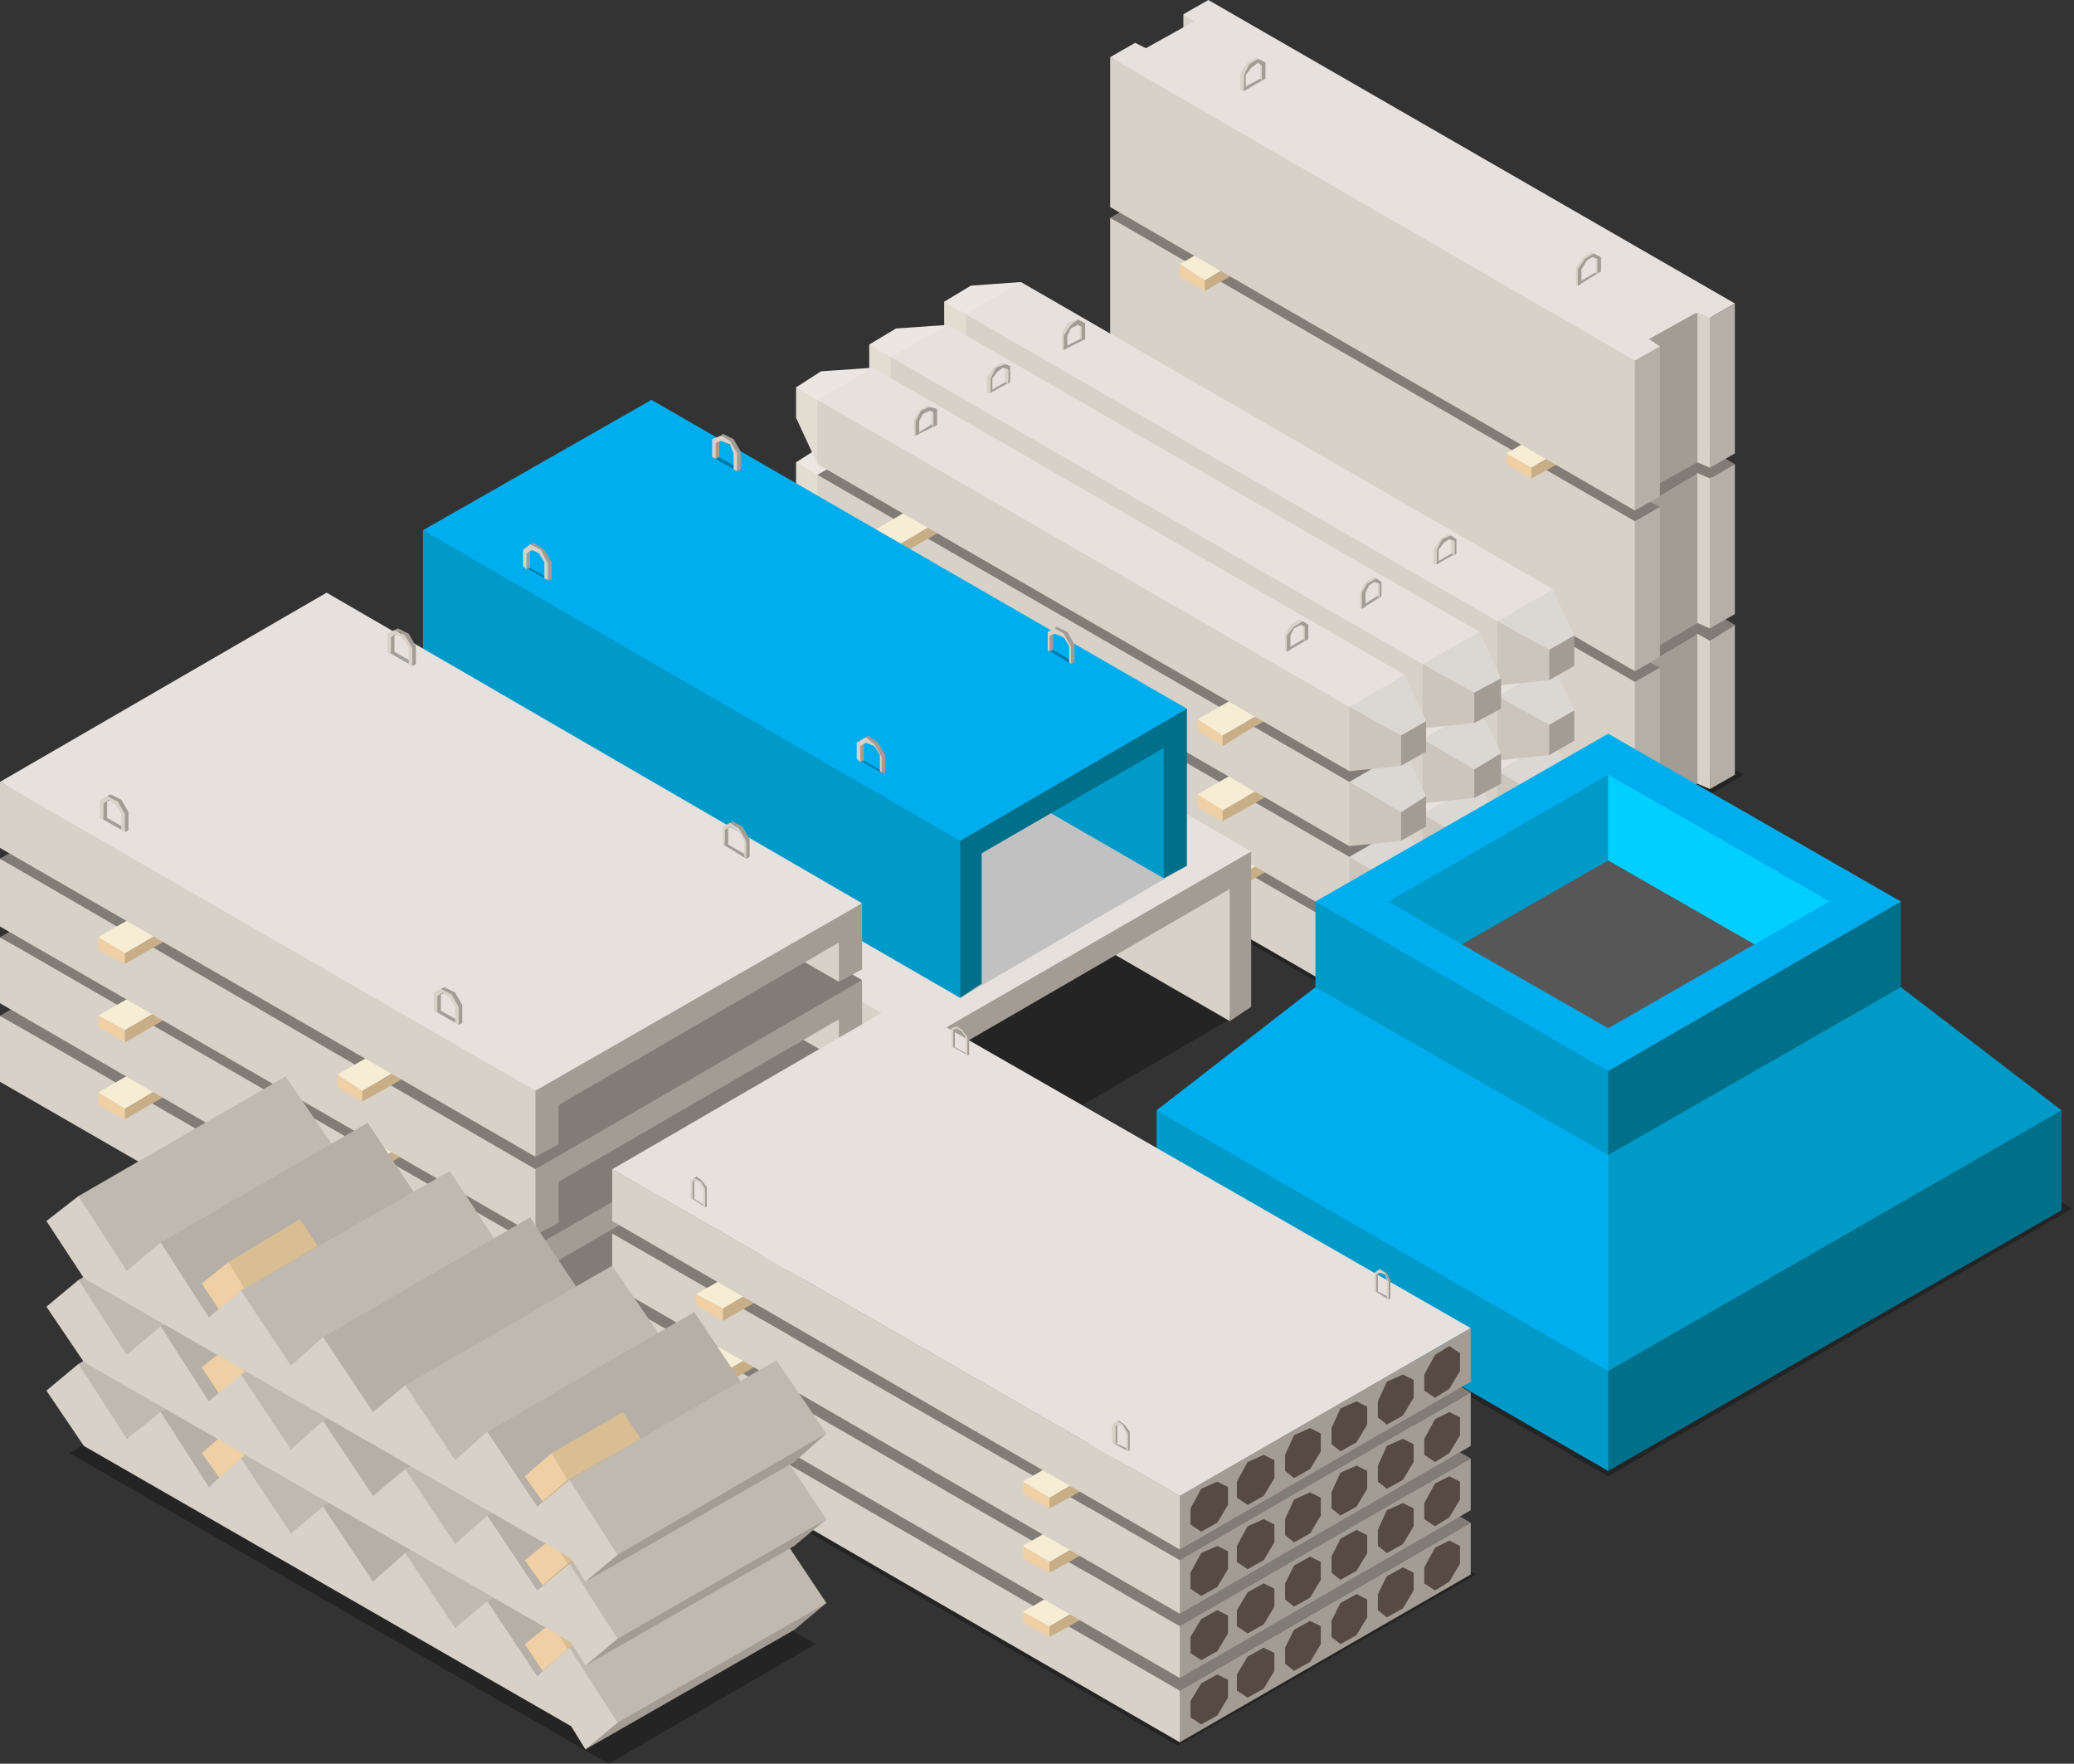 <?xml version="1.0" encoding="utf-8"?>
<!-- Generator: Adobe Illustrator 26.3.0, SVG Export Plug-In . SVG Version: 6.00 Build 0)  -->
<svg version="1.1" xmlns="http://www.w3.org/2000/svg" xmlns:xlink="http://www.w3.org/1999/xlink" x="0px" y="0px"
	 viewBox="0 0 116.2 98.8" style="enable-background:new 0 0 116.2 98.8;" xml:space="preserve">
<rect x="0" y="0" width="116.2" height="98.8" fill="#333333" stroke="none"/>
<style type="text/css">
	.st0{opacity:0.3;}
	.st1{fill:#D8D1C7;}
	.st2{fill:#A39C95;}
	.st3{fill:#B5AFA7;}
	.st4{fill:#827C77;}
	.st5{fill:#F7EDD4;}
	.st6{fill:#EFCFA3;}
	.st7{fill:#C7AE87;}
	.st8{fill:#E6E1DD;}
	.st9{fill:#E3DCD1;}
	.st10{fill:#EBE6E1;}
	.st11{fill:#CCC5BC;}
	.st12{fill:#DBD7D3;}
	.st13{opacity:0.67;fill:#AFB1B4;}
	.st14{fill:#009AC9;}
	.st15{fill:#00AEEF;}
	.st16{fill:#006F89;}
	.st17{fill:#575757;}
	.st18{fill:#00CFFF;}
	.st19{fill:#574943;}
	.st20{fill:#BFB9B0;}
	.st21{fill:#D9BE93;}
	.st22{display:none;}
	.st23{display:inline;fill:url(#SVGID_1_);}
	.st24{display:inline;fill:#00AEEF;}
	.st25{display:inline;fill:#006F89;}
	.st26{display:inline;fill:#009AC9;}
	.st27{display:inline;fill:#00CFFF;}
</style>
<g id="Layer_1">
	<g>
		<g>
			<path class="st0" d="M67.7,26.1l-1.9,1.1l0.6,0.3l-2.2,1.3l-0.6-0.3l-1.9,1.1l30,17.3l1.9-1.1l-0.6-0.3l2.2-1.3l0.6,0.3l1.9-1.1
				L67.7,26.1z"/>
			<polygon class="st1" points="95.8,44.2 95.1,43.9 95,35.1 96,35.8 			"/>
			<polygon class="st2" points="95.1,43.9 92.4,45.5 92.4,37.1 95.1,35.5 			"/>
			<polygon class="st3" points="93,45.8 91.6,46.6 90.8,37.8 93,37.4 			"/>
			<polygon class="st1" points="91.6,46.6 62.2,29.6 62.2,21.2 83.8,32.4 91.6,38.2 			"/>
			<polygon class="st1" points="66.9,21.3 66.3,20.9 66.3,18.9 67.2,19 			"/>
			<polygon class="st4" points="67.7,18 66.3,18.9 66.9,19.2 64.2,20.8 63.6,20.4 62.2,21.2 91.6,38.2 93,37.4 92.4,37.1 95.1,35.5 
				95.8,35.9 97.2,35 			"/>
			<g>
				<polygon class="st0" points="69.7,23.2 70.9,22.4 70.8,22.4 69.5,23.1 				"/>
				<polygon class="st1" points="69.5,23.1 69.7,23.2 69.7,22.4 70.1,21.6 70.3,21.5 70.6,21.7 70.6,22.5 70.7,22.5 70.8,22.2 
					70.8,21.7 70.5,21.4 70.4,21.3 69.9,21.6 69.5,22.2 				"/>
				<polygon class="st2" points="69.7,23.2 69.8,23.1 69.8,22.3 70.1,21.8 70.5,21.6 70.7,21.7 70.7,22.5 70.9,22.4 70.9,21.6 
					70.5,21.4 70,21.6 69.7,22.3 				"/>
			</g>
			<g>
				<polygon class="st0" points="88.4,34 89.7,33.3 89.5,33.2 88.3,33.9 				"/>
				<polygon class="st1" points="88.3,33.9 88.4,34 88.5,33.2 88.9,32.5 89.1,32.4 89.4,32.5 89.4,33.3 89.5,33.4 89.6,33.1 
					89.5,32.5 89.3,32.2 89.2,32.1 88.7,32.4 88.3,33 				"/>
				<polygon class="st2" points="88.4,34 88.6,33.9 88.6,33.1 88.9,32.6 89.2,32.4 89.5,32.6 89.5,33.4 89.7,33.3 89.7,32.4 
					89.3,32.2 88.8,32.5 88.4,33.1 				"/>
			</g>
			<polygon class="st3" points="97.2,43.4 95.8,44.2 95.8,35.9 97.2,35 			"/>
		</g>
		<g>
			<g>
				<polygon class="st5" points="85.8,35.2 84.4,34.4 91.6,30.2 93,31 				"/>
				<polygon class="st6" points="85.8,35.9 84.4,35 84.4,34.4 85.8,35.2 85.8,35.3 				"/>
				<polygon class="st7" points="93,31.7 86.9,35.2 85.8,35.9 85.8,35.2 93,31 				"/>
			</g>
			<g>
				<polygon class="st5" points="67.5,24.7 66.1,23.9 73.3,19.7 74.8,20.5 				"/>
				<polygon class="st6" points="67.5,25.3 66.1,24.5 66.1,23.9 67.5,24.7 67.6,24.8 				"/>
				<polygon class="st7" points="74.8,21.1 67.5,25.3 67.5,24.7 74.8,20.5 				"/>
			</g>
		</g>
		<g>
			<polygon class="st1" points="95.8,35.2 95.1,34.9 95,26.1 96,26.8 			"/>
			<polygon class="st2" points="95.1,34.9 92.4,36.5 92.4,28.1 95.1,26.5 			"/>
			<polygon class="st3" points="93,36.8 91.6,37.6 90.8,28.8 93,28.4 			"/>
			<polygon class="st1" points="91.6,37.6 62.2,20.6 62.2,12.2 83.8,23.4 91.6,29.2 			"/>
			<polygon class="st1" points="66.9,12.3 66.3,11.9 66.3,9.8 67.2,10 			"/>
			<polygon class="st4" points="67.7,9 66.3,9.8 66.9,10.2 64.2,11.8 63.6,11.4 62.2,12.2 91.6,29.2 93,28.4 92.4,28.1 95.1,26.5 
				95.8,26.8 97.2,26 			"/>
			<g>
				<polygon class="st0" points="69.7,14.1 70.9,13.4 70.8,13.3 69.5,14.1 				"/>
				<polygon class="st1" points="69.5,14.1 69.7,14.1 69.7,13.3 70.1,12.6 70.3,12.5 70.6,12.6 70.6,13.4 70.7,13.5 70.8,13.2 
					70.8,12.6 70.5,12.3 70.4,12.2 69.9,12.5 69.5,13.2 				"/>
				<polygon class="st2" points="69.7,14.1 69.8,14 69.8,13.2 70.1,12.8 70.5,12.6 70.7,12.7 70.7,13.5 70.9,13.4 70.9,12.5 
					70.5,12.3 70,12.6 69.7,13.3 				"/>
			</g>
			<g>
				<polygon class="st0" points="88.4,25 89.7,24.3 89.5,24.2 88.3,24.9 				"/>
				<polygon class="st1" points="88.3,24.9 88.4,25 88.5,24.2 88.9,23.5 89.1,23.3 89.4,23.5 89.4,24.3 89.5,24.4 89.6,24 
					89.5,23.5 89.3,23.2 89.2,23.1 88.7,23.4 88.3,24 				"/>
				<polygon class="st2" points="88.4,25 88.6,24.9 88.6,24.1 88.9,23.6 89.2,23.4 89.5,23.6 89.5,24.4 89.7,24.3 89.7,23.4 
					89.3,23.2 88.8,23.5 88.4,24.1 				"/>
			</g>
			<polygon class="st3" points="97.2,34.4 95.8,35.2 95.8,26.8 97.2,26 			"/>
		</g>
		<g>
			<g>
				<polygon class="st5" points="85.8,26.2 84.4,25.4 91.6,21.2 93,22 				"/>
				<polygon class="st6" points="85.8,26.8 84.4,26 84.4,25.4 85.8,26.2 85.8,26.3 				"/>
				<polygon class="st7" points="93,22.7 86.9,26.2 85.8,26.8 85.8,26.2 93,22 				"/>
			</g>
			<g>
				<polygon class="st5" points="67.5,15.7 66.1,14.8 73.3,10.6 74.8,11.5 				"/>
				<polygon class="st6" points="67.5,16.3 66.1,15.5 66.1,14.8 67.5,15.7 67.6,15.7 				"/>
				<polygon class="st7" points="74.8,12.1 67.5,16.3 67.5,15.7 74.8,11.5 				"/>
			</g>
		</g>
		<g>
			<polygon class="st1" points="95.8,26.2 95.1,25.9 95,17.1 96,17.8 			"/>
			<polygon class="st2" points="95.1,25.9 92.4,27.4 92.4,19 95.1,17.5 			"/>
			<polygon class="st3" points="93,27.8 91.6,28.6 90.8,19.7 93,19.4 			"/>
			<polygon class="st1" points="91.6,28.6 62.2,11.6 62.2,3.2 83.8,14.4 91.6,20.2 			"/>
			<polygon class="st1" points="66.9,3.3 66.3,2.9 66.3,0.8 67.2,1 			"/>
			<polygon class="st8" points="67.7,0 66.3,0.8 66.9,1.2 64.2,2.7 63.6,2.4 62.2,3.2 91.6,20.2 93,19.4 92.4,19 95.1,17.5 
				95.8,17.8 97.2,17 			"/>
			<g>
				<polygon class="st0" points="69.7,5.1 70.9,4.4 70.8,4.3 69.5,5 				"/>
				<polygon class="st1" points="69.5,5 69.7,5.1 69.7,4.3 70.1,3.6 70.3,3.5 70.6,3.6 70.6,4.4 70.7,4.5 70.8,4.2 70.8,3.6 
					70.5,3.3 70.4,3.2 69.9,3.5 69.5,4.1 				"/>
				<polygon class="st2" points="69.7,5.1 69.8,5 69.8,4.2 70.1,3.8 70.5,3.5 70.7,3.7 70.7,4.5 70.9,4.4 70.9,3.5 70.5,3.3 70,3.6 
					69.7,4.2 				"/>
			</g>
			<g>
				<polygon class="st0" points="88.4,16 89.7,15.2 89.5,15.2 88.3,15.9 				"/>
				<polygon class="st1" points="88.3,15.9 88.4,16 88.5,15.2 88.9,14.5 89.1,14.3 89.4,14.5 89.4,15.3 89.5,15.3 89.6,15 
					89.5,14.5 89.3,14.2 89.2,14.1 88.7,14.4 88.3,15 				"/>
				<polygon class="st2" points="88.4,16 88.6,15.9 88.6,15.1 88.9,14.6 89.2,14.4 89.5,14.5 89.5,15.3 89.7,15.2 89.7,14.4 
					89.3,14.2 88.8,14.5 88.4,15.1 				"/>
			</g>
			<polygon class="st3" points="97.2,25.4 95.8,26.2 95.8,17.8 97.2,17 			"/>
		</g>
	</g>
	<g>
		<g>
			<polygon class="st0" points="85.2,52 52.4,33.1 56,31 88.8,49.9 			"/>
			<polygon class="st9" points="54.1,33.8 52.9,31.2 52.9,29.5 57.2,28.4 			"/>
			<polygon class="st10" points="54.1,30.2 52.9,29.5 54.4,28.7 57.2,28.4 55.6,29.7 			"/>
			<polygon class="st1" points="83.9,51 54.1,33.8 54.1,30.2 87,45.6 			"/>
			<polygon class="st8" points="87,45.6 86.4,46.9 83.9,47.4 54.1,30.2 57.2,28.4 			"/>
			<g>
				<polygon class="st0" points="59.6,32.3 60.8,31.6 60.7,31.5 59.5,32.2 				"/>
				<polygon class="st1" points="59.5,32.2 59.6,32.3 59.7,31.5 60,30.9 60.3,30.8 60.5,30.9 60.5,31.6 60.6,31.7 60.7,31.4 
					60.7,30.9 60.4,30.6 60.3,30.5 59.8,30.8 59.5,31.4 				"/>
				<polygon class="st2" points="59.6,32.3 59.8,32.2 59.8,31.5 60,31 60.4,30.8 60.6,31 60.6,31.7 60.8,31.6 60.8,30.8 60.4,30.6 
					60,30.9 59.6,31.5 				"/>
			</g>
			<g>
				<polygon class="st0" points="80.5,44.3 81.6,43.6 81.5,43.6 80.3,44.2 				"/>
				<polygon class="st1" points="80.3,44.2 80.5,44.3 80.5,43.6 80.9,42.9 81.1,42.8 81.3,42.9 81.3,43.7 81.5,43.7 81.5,43.4 
					81.5,42.9 81.3,42.6 81.2,42.6 80.7,42.8 80.3,43.4 				"/>
				<polygon class="st2" points="80.5,44.3 80.6,44.2 80.6,43.5 80.9,43.1 81.2,42.9 81.5,43 81.5,43.7 81.6,43.6 81.6,42.8 
					81.3,42.6 80.8,42.9 80.5,43.5 				"/>
			</g>
			<polygon class="st11" points="86.8,50.8 83.9,51 83.9,47.4 88.2,48.2 			"/>
			<polygon class="st12" points="88.2,48.2 87.7,49.3 86.8,49.1 83.9,47.4 87,45.6 			"/>
			<polygon class="st2" points="88.2,49.9 86.8,50.8 86.8,49.1 88.2,48.2 			"/>
		</g>
		<g>
			<polygon class="st0" points="81,54.4 48.3,35.5 51.8,33.4 84.6,52.3 			"/>
			<polygon class="st9" points="49.9,36.2 48.7,33.6 48.7,31.9 53.1,30.8 			"/>
			<polygon class="st10" points="49.9,32.6 48.7,31.9 50.2,31.1 53.1,30.8 51.5,32.1 			"/>
			<polygon class="st1" points="79.7,53.4 49.9,36.2 49.9,32.6 82.9,48 			"/>
			<polygon class="st8" points="82.9,48 82.2,49.3 79.7,49.8 49.9,32.6 53.1,30.8 			"/>
			<g>
				<polygon class="st0" points="55.5,34.7 56.6,34 56.5,34 55.3,34.6 				"/>
				<polygon class="st1" points="55.3,34.6 55.5,34.7 55.5,34 55.9,33.3 56.1,33.2 56.3,33.3 56.3,34 56.5,34.1 56.5,33.8 
					56.5,33.3 56.3,33 56.2,32.9 55.7,33.2 55.3,33.8 				"/>
				<polygon class="st2" points="55.5,34.7 55.6,34.6 55.6,33.9 55.9,33.4 56.2,33.2 56.5,33.4 56.5,34.1 56.6,34 56.6,33.2 
					56.3,33 55.8,33.3 55.5,33.9 				"/>
			</g>
			<g>
				<polygon class="st0" points="76.3,46.7 77.4,46.1 77.3,46 76.2,46.6 				"/>
				<polygon class="st1" points="76.2,46.6 76.3,46.7 76.4,46 76.7,45.3 76.9,45.2 77.2,45.3 77.2,46.1 77.3,46.1 77.3,45.8 
					77.3,45.3 77.1,45 77,45 76.5,45.2 76.2,45.8 				"/>
				<polygon class="st2" points="76.3,46.7 76.5,46.6 76.5,45.9 76.7,45.5 77,45.3 77.3,45.4 77.3,46.1 77.4,46.1 77.4,45.2 
					77.1,45 76.6,45.3 76.3,45.9 				"/>
			</g>
			<polygon class="st11" points="82.6,53.2 79.7,53.4 79.7,49.8 84.1,50.7 			"/>
			<polygon class="st12" points="84.1,50.7 83.5,51.7 82.6,51.5 79.7,49.8 82.9,48 			"/>
			<polygon class="st2" points="84.1,52.3 82.6,53.2 82.6,51.5 84.1,50.7 			"/>
		</g>
		<g>
			<polygon class="st0" points="76.9,56.8 44.1,37.9 47.7,35.8 80.4,54.8 			"/>
			<polygon class="st9" points="45.8,38.6 44.6,36 44.6,34.3 48.9,33.2 			"/>
			<polygon class="st10" points="45.8,35 44.6,34.3 46,33.5 48.9,33.2 47.3,34.5 			"/>
			<polygon class="st1" points="75.6,55.8 45.8,38.6 45.8,35 78.7,50.4 			"/>
			<polygon class="st4" points="78.7,50.4 78,51.7 75.6,52.2 45.8,35 48.9,33.2 			"/>
			<g>
				<polygon class="st0" points="51.3,37.1 52.5,36.4 52.3,36.4 51.2,37 				"/>
				<polygon class="st1" points="51.2,37 51.3,37.1 51.4,36.4 51.7,35.7 51.9,35.6 52.2,35.7 52.2,36.4 52.3,36.5 52.4,36.2 
					52.3,35.7 52.1,35.4 52,35.3 51.5,35.6 51.2,36.2 				"/>
				<polygon class="st2" points="51.3,37.1 51.5,37 51.5,36.3 51.7,35.8 52.1,35.6 52.3,35.8 52.3,36.5 52.5,36.4 52.5,35.6 
					52.1,35.4 51.6,35.7 51.3,36.3 				"/>
			</g>
			<g>
				<polygon class="st0" points="72.1,49.1 73.3,48.5 73.2,48.4 72,49 				"/>
				<polygon class="st1" points="72,49 72.1,49.1 72.2,48.4 72.5,47.7 72.8,47.6 73,47.7 73,48.5 73.1,48.5 73.2,48.2 73.2,47.7 
					73,47.4 72.8,47.4 72.3,47.6 72,48.2 				"/>
				<polygon class="st2" points="72.1,49.1 72.3,49 72.3,48.3 72.5,47.9 72.9,47.7 73.1,47.8 73.1,48.5 73.3,48.5 73.3,47.6 
					73,47.4 72.5,47.7 72.1,48.3 				"/>
			</g>
			<polygon class="st11" points="78.5,55.6 75.6,55.8 75.6,52.2 79.9,53.1 			"/>
			<polygon class="st12" points="79.9,53.1 79.3,54.1 78.5,53.9 75.6,52.2 78.7,50.4 			"/>
			<polygon class="st2" points="79.9,54.7 78.5,55.6 78.5,53.9 79.9,53.1 			"/>
		</g>
		<g>
			<g>
				<polygon class="st5" points="68.5,49.6 67.1,48.8 81.8,40.3 83.2,41.1 				"/>
				<polygon class="st6" points="68.5,50.2 67.1,49.4 67.1,48.8 68.5,49.6 68.5,49.7 				"/>
				<polygon class="st7" points="83.2,41.7 69.6,49.6 68.5,50.2 68.5,49.6 83.2,41.1 				"/>
			</g>
			<g>
				<polygon class="st5" points="50.2,39.1 48.8,38.2 63.5,29.7 64.9,30.6 				"/>
				<polygon class="st6" points="50.2,39.7 48.8,38.9 48.8,38.2 50.2,39.1 50.3,39.1 				"/>
				<polygon class="st7" points="64.9,31.2 50.2,39.7 50.2,39.1 64.9,30.6 				"/>
			</g>
		</g>
		<g>
			<polygon class="st9" points="54.1,29.6 52.9,27 52.9,25.3 57.2,24.2 			"/>
			<polygon class="st10" points="54.1,26 52.9,25.3 54.4,24.5 57.2,24.2 55.6,25.5 			"/>
			<polygon class="st1" points="83.9,46.8 54.1,29.6 54.1,26 87,41.4 			"/>
			<polygon class="st8" points="87,41.4 86.4,42.7 83.9,43.2 54.1,26 57.2,24.2 			"/>
			<g>
				<polygon class="st0" points="59.6,28.1 60.8,27.4 60.7,27.3 59.5,28 				"/>
				<polygon class="st1" points="59.5,28 59.6,28.1 59.7,27.3 60,26.7 60.3,26.5 60.5,26.7 60.5,27.4 60.6,27.5 60.7,27.2 
					60.7,26.7 60.4,26.4 60.3,26.3 59.8,26.6 59.5,27.2 				"/>
				<polygon class="st2" points="59.6,28.1 59.8,28 59.8,27.2 60,26.8 60.4,26.6 60.6,26.7 60.6,27.5 60.8,27.4 60.8,26.6 
					60.4,26.4 60,26.7 59.6,27.2 				"/>
			</g>
			<g>
				<polygon class="st0" points="80.5,40.1 81.6,39.4 81.5,39.4 80.3,40 				"/>
				<polygon class="st1" points="80.3,40 80.5,40.1 80.5,39.4 80.9,38.7 81.1,38.6 81.3,38.7 81.3,39.4 81.5,39.5 81.5,39.2 
					81.5,38.7 81.3,38.4 81.2,38.3 80.7,38.6 80.3,39.2 				"/>
				<polygon class="st2" points="80.5,40.1 80.6,40 80.6,39.3 80.9,38.8 81.2,38.6 81.5,38.8 81.5,39.5 81.6,39.4 81.6,38.6 
					81.3,38.4 80.8,38.7 80.5,39.3 				"/>
			</g>
			<polygon class="st11" points="86.8,46.5 83.9,46.8 83.9,43.2 88.2,44 			"/>
			<polygon class="st12" points="88.2,44 87.7,45.1 86.8,44.9 83.9,43.2 87,41.4 			"/>
			<polygon class="st2" points="88.2,45.7 86.8,46.5 86.8,44.9 88.2,44 			"/>
		</g>
		<g>
			<polygon class="st9" points="49.9,32 48.7,29.4 48.7,27.7 53.1,26.6 			"/>
			<polygon class="st10" points="49.9,28.4 48.7,27.7 50.2,26.9 53.1,26.6 51.5,27.9 			"/>
			<polygon class="st1" points="79.7,49.2 49.9,32 49.9,28.4 82.9,43.8 			"/>
			<polygon class="st8" points="82.9,43.8 82.2,45.1 79.7,45.6 49.9,28.4 53.1,26.6 			"/>
			<g>
				<polygon class="st0" points="55.5,30.5 56.6,29.8 56.5,29.7 55.3,30.4 				"/>
				<polygon class="st1" points="55.3,30.4 55.5,30.5 55.5,29.7 55.9,29.1 56.1,28.9 56.3,29.1 56.3,29.8 56.5,29.9 56.5,29.6 
					56.5,29.1 56.3,28.8 56.2,28.7 55.7,29 55.3,29.6 				"/>
				<polygon class="st2" points="55.5,30.5 55.6,30.4 55.6,29.6 55.9,29.2 56.2,29 56.5,29.2 56.5,29.9 56.6,29.8 56.6,29 
					56.3,28.8 55.8,29.1 55.5,29.7 				"/>
			</g>
			<g>
				<polygon class="st0" points="76.3,42.5 77.4,41.8 77.3,41.8 76.2,42.4 				"/>
				<polygon class="st1" points="76.2,42.4 76.3,42.5 76.4,41.8 76.7,41.1 76.9,41 77.2,41.1 77.2,41.8 77.3,41.9 77.3,41.6 
					77.3,41.1 77.1,40.8 77,40.7 76.5,41 76.2,41.6 				"/>
				<polygon class="st2" points="76.3,42.5 76.5,42.4 76.5,41.7 76.7,41.2 77,41 77.3,41.2 77.3,41.9 77.4,41.8 77.4,41 77.1,40.8 
					76.6,41.1 76.3,41.7 				"/>
			</g>
			<polygon class="st11" points="82.6,49 79.7,49.2 79.7,45.6 84.1,46.4 			"/>
			<polygon class="st12" points="84.1,46.4 83.5,47.5 82.6,47.3 79.7,45.6 82.9,43.8 			"/>
			<polygon class="st2" points="84.1,48.1 82.6,49 82.6,47.3 84.1,46.4 			"/>
		</g>
		<g>
			<polygon class="st9" points="45.8,34.4 44.6,31.8 44.6,30.1 48.9,29 			"/>
			<polygon class="st10" points="45.8,30.8 44.6,30.1 46,29.3 48.9,29 47.3,30.3 			"/>
			<polygon class="st1" points="75.6,51.6 45.8,34.4 45.8,30.8 78.7,46.2 			"/>
			<polygon class="st4" points="78.7,46.2 78,47.5 75.6,48 45.8,30.8 48.9,29 			"/>
			<g>
				<polygon class="st0" points="51.3,32.9 52.5,32.2 52.3,32.1 51.2,32.8 				"/>
				<polygon class="st1" points="51.2,32.8 51.3,32.9 51.4,32.1 51.7,31.5 51.9,31.3 52.2,31.5 52.2,32.2 52.3,32.3 52.4,32 
					52.3,31.5 52.1,31.2 52,31.1 51.5,31.4 51.2,32 				"/>
				<polygon class="st2" points="51.3,32.9 51.5,32.8 51.5,32 51.7,31.6 52.1,31.4 52.3,31.6 52.3,32.3 52.5,32.2 52.5,31.4 
					52.1,31.2 51.6,31.5 51.3,32.1 				"/>
			</g>
			<g>
				<polygon class="st0" points="72.1,44.9 73.3,44.2 73.2,44.2 72,44.8 				"/>
				<polygon class="st1" points="72,44.8 72.1,44.9 72.2,44.2 72.5,43.5 72.8,43.4 73,43.5 73,44.2 73.1,44.3 73.2,44 73.2,43.5 
					73,43.2 72.8,43.1 72.3,43.4 72,44 				"/>
				<polygon class="st2" points="72.1,44.9 72.3,44.8 72.3,44.1 72.5,43.6 72.9,43.4 73.1,43.6 73.1,44.3 73.3,44.2 73.3,43.4 
					73,43.2 72.5,43.5 72.1,44.1 				"/>
			</g>
			<polygon class="st11" points="78.5,51.4 75.6,51.6 75.6,48 79.9,48.8 			"/>
			<polygon class="st12" points="79.9,48.8 79.3,49.9 78.5,49.7 75.6,48 78.7,46.2 			"/>
			<polygon class="st2" points="79.9,50.5 78.5,51.4 78.5,49.7 79.9,48.8 			"/>
		</g>
		<g>
			<g>
				<polygon class="st5" points="68.5,45.4 67.1,44.5 81.8,36 83.2,36.9 				"/>
				<polygon class="st6" points="68.5,46 67.1,45.2 67.1,44.5 68.5,45.4 68.5,45.4 				"/>
				<polygon class="st7" points="83.2,37.5 69.6,45.4 68.5,46 68.5,45.4 83.2,36.9 				"/>
			</g>
			<g>
				<polygon class="st5" points="50.2,34.8 48.8,34 63.5,25.5 64.9,26.3 				"/>
				<polygon class="st6" points="50.2,35.5 48.8,34.6 48.8,34 50.2,34.8 50.3,34.9 				"/>
				<polygon class="st7" points="64.9,27 50.2,35.5 50.2,34.8 64.9,26.3 				"/>
			</g>
		</g>
		<g>
			<polygon class="st9" points="54.1,25.4 52.9,22.8 52.9,21.1 57.2,20 			"/>
			<polygon class="st10" points="54.1,21.8 52.9,21.1 54.4,20.2 57.2,20 55.6,21.3 			"/>
			<polygon class="st1" points="83.9,42.6 54.1,25.4 54.1,21.8 87,37.2 			"/>
			<polygon class="st8" points="87,37.2 86.4,38.4 83.9,39 54.1,21.8 57.2,20 			"/>
			<g>
				<polygon class="st0" points="59.6,23.8 60.8,23.2 60.7,23.1 59.5,23.8 				"/>
				<polygon class="st1" points="59.5,23.8 59.6,23.8 59.7,23.1 60,22.4 60.3,22.3 60.5,22.4 60.5,23.2 60.6,23.3 60.7,23 
					60.7,22.5 60.4,22.2 60.3,22.1 59.8,22.4 59.5,22.9 				"/>
				<polygon class="st2" points="59.6,23.8 59.8,23.8 59.8,23 60,22.6 60.4,22.4 60.6,22.5 60.6,23.3 60.8,23.2 60.8,22.4 
					60.4,22.2 60,22.4 59.6,23 				"/>
			</g>
			<g>
				<polygon class="st0" points="80.5,35.9 81.6,35.2 81.5,35.1 80.3,35.8 				"/>
				<polygon class="st1" points="80.3,35.8 80.5,35.9 80.5,35.1 80.9,34.5 81.1,34.3 81.3,34.5 81.3,35.2 81.5,35.3 81.5,35 
					81.5,34.5 81.3,34.2 81.2,34.1 80.7,34.4 80.3,35 				"/>
				<polygon class="st2" points="80.5,35.9 80.6,35.8 80.6,35 80.9,34.6 81.2,34.4 81.5,34.6 81.5,35.3 81.6,35.2 81.6,34.4 
					81.3,34.2 80.8,34.5 80.5,35.1 				"/>
			</g>
			<polygon class="st11" points="86.8,42.3 83.9,42.6 83.9,39 88.2,39.8 			"/>
			<polygon class="st12" points="88.2,39.8 87.7,40.9 86.8,40.6 83.9,39 87,37.2 			"/>
			<polygon class="st2" points="88.2,41.5 86.8,42.3 86.8,40.6 88.2,39.8 			"/>
		</g>
		<g>
			<polygon class="st9" points="49.9,27.8 48.7,25.2 48.7,23.5 53.1,22.4 			"/>
			<polygon class="st10" points="49.9,24.2 48.7,23.5 50.2,22.6 53.1,22.4 51.5,23.7 			"/>
			<polygon class="st1" points="79.7,45 49.9,27.8 49.9,24.2 82.9,39.6 			"/>
			<polygon class="st8" points="82.9,39.6 82.2,40.8 79.7,41.4 49.9,24.2 53.1,22.4 			"/>
			<g>
				<polygon class="st0" points="55.5,26.2 56.6,25.6 56.5,25.5 55.3,26.2 				"/>
				<polygon class="st1" points="55.3,26.2 55.5,26.2 55.5,25.5 55.9,24.8 56.1,24.7 56.3,24.9 56.3,25.6 56.5,25.7 56.5,25.4 
					56.5,24.9 56.3,24.6 56.2,24.5 55.7,24.8 55.3,25.4 				"/>
				<polygon class="st2" points="55.5,26.2 55.6,26.2 55.6,25.4 55.9,25 56.2,24.8 56.5,24.9 56.5,25.7 56.6,25.6 56.6,24.8 
					56.3,24.6 55.8,24.8 55.5,25.4 				"/>
			</g>
			<g>
				<polygon class="st0" points="76.3,38.3 77.4,37.6 77.3,37.5 76.2,38.2 				"/>
				<polygon class="st1" points="76.2,38.2 76.3,38.3 76.4,37.5 76.7,36.9 76.9,36.7 77.2,36.9 77.2,37.6 77.3,37.7 77.3,37.4 
					77.3,36.9 77.1,36.6 77,36.5 76.5,36.8 76.2,37.4 				"/>
				<polygon class="st2" points="76.3,38.3 76.5,38.2 76.5,37.4 76.7,37 77,36.8 77.3,37 77.3,37.7 77.4,37.6 77.4,36.8 77.1,36.6 
					76.6,36.9 76.3,37.5 				"/>
			</g>
			<polygon class="st11" points="82.6,44.7 79.7,45 79.7,41.4 84.1,42.2 			"/>
			<polygon class="st12" points="84.1,42.2 83.5,43.3 82.6,43.1 79.7,41.4 82.9,39.6 			"/>
			<polygon class="st2" points="84.1,43.9 82.6,44.7 82.6,43.1 84.1,42.2 			"/>
		</g>
		<g>
			<polygon class="st9" points="45.8,30.2 44.6,27.6 44.6,25.9 48.9,24.8 			"/>
			<polygon class="st10" points="45.8,26.6 44.6,25.9 46,25 48.9,24.8 47.3,26.1 			"/>
			<polygon class="st1" points="75.6,47.4 45.8,30.2 45.8,26.6 78.7,42 			"/>
			<polygon class="st4" points="78.7,42 78,43.2 75.6,43.8 45.8,26.6 48.9,24.8 			"/>
			<g>
				<polygon class="st0" points="51.3,28.7 52.5,28 52.3,27.9 51.2,28.6 				"/>
				<polygon class="st1" points="51.2,28.6 51.3,28.7 51.4,27.9 51.7,27.2 51.9,27.1 52.2,27.3 52.2,28 52.3,28.1 52.4,27.8 
					52.3,27.3 52.1,27 52,26.9 51.5,27.2 51.2,27.8 				"/>
				<polygon class="st2" points="51.3,28.7 51.5,28.6 51.5,27.8 51.7,27.4 52.1,27.2 52.3,27.3 52.3,28.1 52.5,28 52.5,27.2 
					52.1,27 51.6,27.2 51.3,27.8 				"/>
			</g>
			<g>
				<polygon class="st0" points="72.1,40.7 73.3,40 73.2,39.9 72,40.6 				"/>
				<polygon class="st1" points="72,40.6 72.1,40.7 72.2,39.9 72.5,39.3 72.8,39.1 73,39.3 73,40 73.1,40.1 73.2,39.8 73.2,39.3 
					73,39 72.8,38.9 72.3,39.2 72,39.8 				"/>
				<polygon class="st2" points="72.1,40.7 72.3,40.6 72.3,39.8 72.5,39.4 72.9,39.2 73.1,39.4 73.1,40.1 73.3,40 73.3,39.2 73,39 
					72.5,39.3 72.1,39.9 				"/>
			</g>
			<polygon class="st11" points="78.5,47.1 75.6,47.4 75.6,43.8 79.9,44.6 			"/>
			<polygon class="st12" points="79.9,44.6 79.3,45.7 78.5,45.5 75.6,43.8 78.7,42 			"/>
			<polygon class="st2" points="79.9,46.3 78.5,47.1 78.5,45.5 79.9,44.6 			"/>
		</g>
		<g>
			<g>
				<polygon class="st5" points="68.5,41.2 67.1,40.3 81.8,31.8 83.2,32.7 				"/>
				<polygon class="st6" points="68.5,41.8 67.1,40.9 67.1,40.3 68.5,41.2 68.5,41.2 				"/>
				<polygon class="st7" points="83.2,33.3 69.6,41.1 68.5,41.8 68.5,41.2 83.2,32.7 				"/>
			</g>
			<g>
				<polygon class="st5" points="50.2,30.6 48.8,29.8 63.5,21.3 64.9,22.1 				"/>
				<polygon class="st6" points="50.2,31.2 48.8,30.4 48.8,29.8 50.2,30.6 50.3,30.7 				"/>
				<polygon class="st7" points="64.9,22.8 50.2,31.2 50.2,30.6 64.9,22.1 				"/>
			</g>
		</g>
		<g>
			<polygon class="st9" points="54.1,21.2 52.9,18.5 52.9,16.9 57.2,15.8 			"/>
			<polygon class="st10" points="54.1,17.6 52.9,16.9 54.4,16 57.2,15.8 55.6,17.1 			"/>
			<polygon class="st1" points="83.9,38.4 54.1,21.2 54.1,17.6 87,33 			"/>
			<polygon class="st8" points="87,33 86.4,34.2 83.9,34.8 54.1,17.6 57.2,15.8 			"/>
			<g>
				<polygon class="st0" points="59.6,19.6 60.8,19 60.7,18.9 59.5,19.5 				"/>
				<polygon class="st1" points="59.5,19.5 59.6,19.6 59.7,18.9 60,18.2 60.3,18.1 60.5,18.2 60.5,19 60.6,19 60.7,18.8 60.7,18.2 
					60.4,17.9 60.3,17.9 59.8,18.1 59.5,18.7 				"/>
				<polygon class="st2" points="59.6,19.6 59.8,19.5 59.8,18.8 60,18.4 60.4,18.2 60.6,18.3 60.6,19 60.8,19 60.8,18.1 60.4,17.9 
					60,18.2 59.6,18.8 				"/>
			</g>
			<g>
				<polygon class="st0" points="80.5,31.6 81.6,31 81.5,30.9 80.3,31.6 				"/>
				<polygon class="st1" points="80.3,31.6 80.5,31.6 80.5,30.9 80.9,30.2 81.1,30.1 81.3,30.3 81.3,31 81.5,31.1 81.5,30.8 
					81.5,30.3 81.3,30 81.2,29.9 80.7,30.2 80.3,30.8 				"/>
				<polygon class="st2" points="80.5,31.6 80.6,31.6 80.6,30.8 80.9,30.4 81.2,30.2 81.5,30.3 81.5,31.1 81.6,31 81.6,30.2 
					81.3,30 80.8,30.2 80.5,30.8 				"/>
			</g>
			<polygon class="st11" points="86.8,38.1 83.9,38.4 83.9,34.8 88.2,35.6 			"/>
			<polygon class="st12" points="88.2,35.6 87.7,36.7 86.8,36.4 83.9,34.8 87,33 			"/>
			<polygon class="st2" points="88.2,37.3 86.8,38.1 86.8,36.4 88.2,35.6 			"/>
		</g>
		<g>
			<polygon class="st9" points="49.9,23.6 48.7,21 48.7,19.3 53.1,18.2 			"/>
			<polygon class="st10" points="49.9,20 48.7,19.3 50.2,18.4 53.1,18.2 51.5,19.5 			"/>
			<polygon class="st1" points="79.7,40.8 49.9,23.6 49.9,20 82.9,35.4 			"/>
			<polygon class="st8" points="82.9,35.4 82.2,36.6 79.7,37.2 49.9,20 53.1,18.2 			"/>
			<g>
				<polygon class="st0" points="55.5,22 56.6,21.4 56.5,21.3 55.3,22 				"/>
				<polygon class="st1" points="55.3,22 55.5,22 55.5,21.3 55.9,20.6 56.1,20.5 56.3,20.6 56.3,21.4 56.5,21.5 56.5,21.2 
					56.5,20.6 56.3,20.4 56.2,20.3 55.7,20.6 55.3,21.1 				"/>
				<polygon class="st2" points="55.5,22 55.6,21.9 55.6,21.2 55.9,20.8 56.2,20.6 56.5,20.7 56.5,21.5 56.6,21.4 56.6,20.5 
					56.3,20.4 55.8,20.6 55.5,21.2 				"/>
			</g>
			<g>
				<polygon class="st0" points="76.3,34.1 77.4,33.4 77.3,33.3 76.2,34 				"/>
				<polygon class="st1" points="76.2,34 76.3,34.1 76.4,33.3 76.7,32.7 76.9,32.5 77.2,32.7 77.2,33.4 77.3,33.5 77.3,33.2 
					77.3,32.7 77.1,32.4 77,32.3 76.5,32.6 76.2,33.2 				"/>
				<polygon class="st2" points="76.3,34.1 76.5,34 76.5,33.2 76.7,32.8 77,32.6 77.3,32.7 77.3,33.5 77.4,33.4 77.4,32.6 
					77.1,32.4 76.6,32.7 76.3,33.2 				"/>
			</g>
			<polygon class="st11" points="82.6,40.5 79.7,40.8 79.7,37.2 84.1,38 			"/>
			<polygon class="st12" points="84.1,38 83.5,39.1 82.6,38.8 79.7,37.2 82.9,35.4 			"/>
			<polygon class="st2" points="84.1,39.7 82.6,40.5 82.6,38.8 84.1,38 			"/>
		</g>
		<g>
			<polygon class="st9" points="45.8,26 44.6,23.4 44.6,21.7 48.9,20.6 			"/>
			<polygon class="st10" points="45.8,22.4 44.6,21.7 46,20.8 48.9,20.6 47.3,21.9 			"/>
			<polygon class="st1" points="75.6,43.2 45.8,26 45.8,22.4 78.7,37.8 			"/>
			<polygon class="st8" points="78.7,37.8 78,39 75.6,39.6 45.8,22.4 48.9,20.6 			"/>
			<g>
				<polygon class="st0" points="51.3,24.4 52.5,23.8 52.3,23.7 51.2,24.4 				"/>
				<polygon class="st1" points="51.2,24.4 51.3,24.4 51.4,23.7 51.7,23 51.9,22.9 52.2,23 52.2,23.8 52.3,23.9 52.4,23.6 52.3,23 
					52.1,22.8 52,22.7 51.5,23 51.2,23.5 				"/>
				<polygon class="st2" points="51.3,24.4 51.5,24.3 51.5,23.6 51.7,23.2 52.1,23 52.3,23.1 52.3,23.9 52.5,23.8 52.5,22.9 
					52.1,22.8 51.6,23 51.3,23.6 				"/>
			</g>
			<g>
				<polygon class="st0" points="72.1,36.5 73.3,35.8 73.2,35.7 72,36.4 				"/>
				<polygon class="st1" points="72,36.4 72.1,36.5 72.2,35.7 72.5,35.1 72.8,34.9 73,35.1 73,35.8 73.1,35.9 73.2,35.6 73.2,35.1 
					73,34.8 72.8,34.7 72.3,35 72,35.6 				"/>
				<polygon class="st2" points="72.1,36.5 72.3,36.4 72.3,35.6 72.5,35.2 72.9,35 73.1,35.1 73.1,35.9 73.3,35.8 73.3,35 73,34.8 
					72.5,35.1 72.1,35.6 				"/>
			</g>
			<polygon class="st11" points="78.5,42.9 75.6,43.2 75.6,39.6 79.9,40.4 			"/>
			<polygon class="st12" points="79.9,40.4 79.3,41.5 78.5,41.2 75.6,39.6 78.7,37.8 			"/>
			<polygon class="st2" points="79.9,42.1 78.5,42.9 78.5,41.2 79.9,40.4 			"/>
		</g>
	</g>
	<g>
		<polygon class="st0" points="51.9,67 21.8,49.6 40.1,39.1 70.1,56.4 		"/>
		<g>
			<polygon class="st1" points="68.9,57.2 38.8,39.8 38.8,32.4 69.4,48.8 			"/>
			<polygon class="st1" points="51.9,67 21.8,49.6 21.8,40.8 52.7,57.7 			"/>
			<polygon class="st8" points="51.9,58.2 21.8,40.8 40.1,30.3 70.1,47.7 64,52 			"/>
			<polygon class="st2" points="51.9,58.2 51.9,67 53.2,66.3 53.2,58.9 68.9,49.8 68.9,57.2 70.1,56.4 70.1,47.7 			"/>
		</g>
		<g>
			<polygon class="st0" points="47.6,54.5 46.2,53.7 46.3,53.6 47.7,54.4 			"/>
			<polygon class="st2" points="47.7,54.4 47.6,54.5 47.5,53.6 47.1,52.8 46.8,52.6 46.5,52.8 46.5,53.7 46.4,53.8 46.3,53.4 
				46.3,52.8 46.6,52.5 46.7,52.4 47.3,52.7 47.7,53.4 			"/>
			<polygon class="st1" points="47.6,54.5 47.4,54.4 47.4,53.5 47.1,53 46.6,52.7 46.4,52.9 46.4,53.8 46.2,53.7 46.2,52.7 
				46.6,52.5 47.1,52.8 47.6,53.5 			"/>
		</g>
		<g>
			<polygon class="st0" points="28.8,43.7 27.5,42.9 27.6,42.8 29,43.6 			"/>
			<polygon class="st2" points="29,43.6 28.8,43.7 28.8,42.8 28.4,42 28.1,41.8 27.8,42 27.8,42.9 27.6,43 27.6,42.6 27.6,42 
				27.9,41.7 28,41.6 28.6,41.9 29,42.6 			"/>
			<polygon class="st1" points="28.8,43.7 28.7,43.6 28.7,42.7 28.4,42.2 27.9,41.9 27.6,42.1 27.6,43 27.5,42.9 27.5,41.9 
				27.9,41.7 28.4,42 28.8,42.7 			"/>
		</g>
		<g>
			<polygon class="st0" points="45,34.4 43.6,33.6 43.7,33.5 45.1,34.3 			"/>
			<polygon class="st2" points="45.1,34.3 45,34.4 44.9,33.5 44.5,32.7 44.2,32.5 43.9,32.7 43.9,33.6 43.8,33.7 43.7,33.3 
				43.7,32.7 44,32.3 44.1,32.3 44.7,32.6 45.1,33.3 			"/>
			<polygon class="st1" points="45,34.4 44.8,34.3 44.8,33.4 44.5,32.9 44.1,32.6 43.8,32.8 43.8,33.7 43.6,33.6 43.6,32.6 44,32.3 
				44.6,32.7 45,33.4 			"/>
		</g>
		<g>
			<polygon class="st0" points="63.7,45.2 62.3,44.4 62.4,44.3 63.8,45.1 			"/>
			<polygon class="st2" points="63.8,45.1 63.7,45.2 63.6,44.3 63.2,43.5 62.9,43.3 62.6,43.5 62.6,44.4 62.5,44.5 62.4,44.1 
				62.4,43.5 62.7,43.2 62.9,43.1 63.4,43.4 63.8,44.1 			"/>
			<polygon class="st1" points="63.7,45.2 63.5,45.1 63.5,44.2 63.2,43.7 62.8,43.4 62.5,43.6 62.5,44.5 62.3,44.4 62.3,43.4 
				62.7,43.2 63.3,43.5 63.7,44.2 			"/>
		</g>
	</g>
	<polygon class="st13" points="53.8,55.9 23.7,38.5 36.5,31.1 66.5,48.5 	"/>
	<polygon class="st14" points="65.2,49.2 35.2,31.9 35.2,24.4 65.8,40.8 	"/>
	<polygon class="st14" points="53.8,55.9 23.7,38.5 23.7,29.7 54.6,46.6 	"/>
	<polygon class="st15" points="53.8,47.1 23.7,29.7 36.5,22.4 66.5,39.7 60.4,44 	"/>
	<polygon class="st16" points="53.8,47.1 53.8,55.9 55,55.1 55,47.8 65.2,41.9 65.2,49.2 66.5,48.5 66.5,39.7 	"/>
	<g>
		<polygon class="st0" points="49.4,43.3 48,42.5 48.2,42.5 49.6,43.3 		"/>
		<polygon class="st2" points="49.6,43.3 49.4,43.3 49.4,42.5 49,41.7 48.7,41.5 48.4,41.7 48.4,42.6 48.2,42.7 48.2,42.3 
			48.2,41.7 48.5,41.3 48.6,41.2 49.2,41.6 49.6,42.3 		"/>
		<polygon class="st1" points="49.4,43.3 49.3,43.2 49.3,42.3 49,41.8 48.5,41.6 48.2,41.8 48.2,42.7 48,42.5 48,41.6 48.5,41.3 
			49,41.7 49.4,42.4 		"/>
	</g>
	<g>
		<polygon class="st0" points="30.7,32.5 29.3,31.7 29.5,31.7 30.9,32.5 		"/>
		<polygon class="st2" points="30.9,32.5 30.7,32.5 30.7,31.6 30.2,30.8 30,30.7 29.7,30.9 29.7,31.8 29.5,31.9 29.5,31.5 
			29.5,30.9 29.7,30.5 29.9,30.4 30.5,30.8 30.9,31.5 		"/>
		<polygon class="st1" points="30.7,32.5 30.5,32.4 30.5,31.5 30.2,31 29.8,30.8 29.5,31 29.5,31.9 29.3,31.7 29.3,30.8 29.7,30.5 
			30.3,30.8 30.7,31.6 		"/>
	</g>
	<g>
		<polygon class="st0" points="60,37.2 58.7,36.4 58.8,36.3 60.2,37.1 		"/>
		<polygon class="st2" points="60.2,37.1 60,37.2 60,36.3 59.6,35.5 59.3,35.4 59,35.5 59,36.4 58.8,36.5 58.8,36.2 58.8,35.5 
			59.1,35.2 59.2,35.1 59.8,35.4 60.2,36.1 		"/>
		<polygon class="st1" points="60,37.2 59.9,37.1 59.9,36.2 59.6,35.7 59.1,35.5 58.8,35.6 58.8,36.5 58.7,36.4 58.7,35.4 
			59.1,35.2 59.6,35.5 60,36.2 		"/>
	</g>
	<g>
		<polygon class="st0" points="41.3,26.4 39.9,25.6 40.1,25.5 41.5,26.3 		"/>
		<polygon class="st2" points="41.5,26.3 41.3,26.4 41.3,25.5 40.8,24.7 40.6,24.6 40.3,24.7 40.3,25.6 40.1,25.7 40.1,25.4 
			40.1,24.7 40.4,24.4 40.5,24.3 41.1,24.6 41.5,25.3 		"/>
		<polygon class="st1" points="41.3,26.4 41.1,26.3 41.1,25.4 40.9,24.9 40.4,24.7 40.1,24.8 40.1,25.7 39.9,25.6 39.9,24.6 
			40.4,24.4 40.9,24.7 41.3,25.4 		"/>
	</g>
	<g>
		<g>
			<polygon class="st0" points="30,77.9 0,60.6 18.3,50 48.3,67.4 			"/>
			<g>
				<polygon class="st1" points="47,68.1 17,50.8 17,48.4 47.6,64.8 				"/>
				<polygon class="st1" points="30,77.9 0,60.6 0,56.9 30.9,73.7 				"/>
				<polygon class="st4" points="30,74.2 0,56.9 18.3,46.3 48.3,63.7 42.1,68 				"/>
				<polygon class="st2" points="30,74.2 30,77.9 31.3,77.2 31.3,74.9 47,65.8 47,68.1 48.3,67.4 48.3,63.7 				"/>
			</g>
			<g>
				<polygon class="st0" points="25.7,70.5 24.3,69.7 24.5,69.6 25.9,70.4 				"/>
				<polygon class="st2" points="25.9,70.4 25.7,70.5 25.6,69.6 25.2,68.8 25,68.6 24.7,68.8 24.7,69.7 24.5,69.8 24.5,69.4 
					24.5,68.8 24.7,68.5 24.9,68.4 25.5,68.7 25.9,69.4 				"/>
				<polygon class="st1" points="25.7,70.5 25.5,70.4 25.5,69.5 25.2,69 24.8,68.7 24.5,68.9 24.5,69.8 24.3,69.7 24.3,68.7 
					24.7,68.5 25.3,68.8 25.7,69.5 				"/>
			</g>
			<g>
				<polygon class="st0" points="7,59.7 5.6,58.9 5.8,58.8 7.2,59.6 				"/>
				<polygon class="st2" points="7.2,59.6 7,59.7 6.9,58.8 6.5,58 6.3,57.8 6,58 6,58.9 5.8,59 5.7,58.6 5.8,58 6,57.7 6.2,57.6 
					6.8,57.9 7.2,58.6 				"/>
				<polygon class="st1" points="7,59.7 6.8,59.6 6.8,58.7 6.5,58.2 6.1,57.9 5.8,58.1 5.8,59 5.6,58.9 5.6,57.9 6,57.7 6.6,58 
					7,58.7 				"/>
			</g>
			<g>
				<polygon class="st0" points="23.1,50.4 21.7,49.6 21.9,49.5 23.3,50.3 				"/>
				<polygon class="st2" points="23.3,50.3 23.1,50.4 23.1,49.5 22.6,48.7 22.4,48.5 22.1,48.7 22.1,49.6 21.9,49.7 21.9,49.3 
					21.9,48.7 22.1,48.3 22.3,48.3 22.9,48.6 23.3,49.3 				"/>
				<polygon class="st1" points="23.1,50.4 22.9,50.3 22.9,49.4 22.6,48.9 22.2,48.6 21.9,48.8 21.9,49.7 21.7,49.6 21.7,48.6 
					22.1,48.3 22.7,48.7 23.1,49.4 				"/>
			</g>
			<g>
				<polygon class="st0" points="41.8,61.2 40.5,60.4 40.6,60.3 42,61.1 				"/>
				<polygon class="st2" points="42,61.1 41.8,61.2 41.8,60.3 41.4,59.5 41.1,59.3 40.8,59.5 40.8,60.4 40.6,60.5 40.6,60.1 
					40.6,59.5 40.9,59.2 41,59.1 41.6,59.4 42,60.1 				"/>
				<polygon class="st1" points="41.8,61.2 41.7,61.1 41.7,60.2 41.4,59.7 40.9,59.4 40.6,59.6 40.6,60.5 40.5,60.4 40.5,59.4 
					40.9,59.2 41.4,59.5 41.8,60.2 				"/>
			</g>
		</g>
		<g>
			<g>
				<polygon class="st5" points="20.3,69.8 18.9,69 39.9,56.8 41.3,57.7 				"/>
				<polygon class="st6" points="20.3,70.4 18.9,69.6 18.9,69 20.3,69.8 20.3,69.9 				"/>
				<polygon class="st7" points="41.3,58.3 21.4,69.8 20.3,70.4 20.3,69.8 41.3,57.7 				"/>
			</g>
			<g>
				<polygon class="st5" points="7,62.1 5.5,61.2 26.5,49.1 28,49.9 				"/>
				<polygon class="st6" points="7,62.7 5.5,61.9 5.5,61.2 7,62.1 7,62.2 				"/>
				<polygon class="st7" points="28,50.6 7,62.7 7,62.1 28,49.9 				"/>
			</g>
		</g>
		<g>
			<g>
				<polygon class="st1" points="47,63.7 17,46.4 17,44 47.6,60.4 				"/>
				<polygon class="st1" points="30,73.6 0,56.2 0,52.5 30.9,69.3 				"/>
				<polygon class="st4" points="30,69.8 0,52.5 18.3,41.9 48.3,59.3 42.1,63.6 				"/>
				<polygon class="st2" points="30,69.8 30,73.6 31.3,72.8 31.3,70.6 47,61.5 47,63.7 48.3,63 48.3,59.3 				"/>
			</g>
			<g>
				<polygon class="st0" points="25.7,66.1 24.3,65.3 24.5,65.2 25.9,66 				"/>
				<polygon class="st2" points="25.9,66 25.7,66.1 25.6,65.2 25.2,64.4 25,64.3 24.7,64.4 24.7,65.3 24.5,65.4 24.5,65.1 
					24.5,64.4 24.7,64.1 24.9,64 25.5,64.3 25.9,65 				"/>
				<polygon class="st1" points="25.7,66.1 25.5,66 25.5,65.1 25.2,64.6 24.8,64.4 24.5,64.5 24.5,65.4 24.3,65.3 24.3,64.3 
					24.7,64.1 25.3,64.4 25.7,65.1 				"/>
			</g>
			<g>
				<polygon class="st0" points="7,55.3 5.6,54.5 5.8,54.4 7.2,55.2 				"/>
				<polygon class="st2" points="7.2,55.2 7,55.3 6.9,54.4 6.5,53.6 6.3,53.5 6,53.6 6,54.5 5.8,54.6 5.7,54.3 5.8,53.6 6,53.3 
					6.2,53.2 6.8,53.5 7.2,54.2 				"/>
				<polygon class="st1" points="7,55.3 6.8,55.2 6.8,54.3 6.5,53.8 6.1,53.6 5.8,53.7 5.8,54.6 5.6,54.5 5.6,53.5 6,53.3 6.6,53.6 
					7,54.3 				"/>
			</g>
			<g>
				<polygon class="st0" points="23.1,46 21.7,45.2 21.9,45.1 23.3,45.9 				"/>
				<polygon class="st2" points="23.3,45.9 23.1,46 23.1,45.1 22.6,44.3 22.4,44.2 22.1,44.3 22.1,45.2 21.9,45.3 21.9,45 
					21.9,44.3 22.1,44 22.3,43.9 22.9,44.2 23.3,44.9 				"/>
				<polygon class="st1" points="23.1,46 22.9,45.9 22.9,45 22.6,44.5 22.2,44.2 21.9,44.4 21.9,45.3 21.7,45.2 21.7,44.2 22.1,44 
					22.7,44.3 23.1,45 				"/>
			</g>
			<g>
				<polygon class="st0" points="41.8,56.8 40.5,56 40.6,55.9 42,56.7 				"/>
				<polygon class="st2" points="42,56.7 41.8,56.8 41.8,55.9 41.4,55.1 41.1,55 40.8,55.1 40.8,56 40.6,56.1 40.6,55.8 40.6,55.1 
					40.9,54.8 41,54.7 41.6,55 42,55.7 				"/>
				<polygon class="st1" points="41.8,56.8 41.7,56.7 41.7,55.8 41.4,55.3 40.9,55.1 40.6,55.2 40.6,56.1 40.5,56 40.5,55 
					40.9,54.8 41.4,55.1 41.8,55.8 				"/>
			</g>
		</g>
		<g>
			<g>
				<polygon class="st5" points="20.3,65.5 18.9,64.6 39.9,52.5 41.3,53.3 				"/>
				<polygon class="st6" points="20.3,66.1 18.9,65.2 18.9,64.6 20.3,65.5 20.3,65.5 				"/>
				<polygon class="st7" points="41.3,54 21.4,65.4 20.3,66.1 20.3,65.5 41.3,53.3 				"/>
			</g>
			<g>
				<polygon class="st5" points="7,57.7 5.5,56.9 26.5,44.8 28,45.6 				"/>
				<polygon class="st6" points="7,58.4 5.5,57.5 5.5,56.9 7,57.7 7,57.8 				"/>
				<polygon class="st7" points="28,46.2 7,58.4 7,57.7 28,45.6 				"/>
			</g>
		</g>
		<g>
			<g>
				<polygon class="st1" points="47,59.4 17,42.1 17,39.7 47.6,56.1 				"/>
				<polygon class="st1" points="30,69.2 0,51.9 0,48.1 30.9,65 				"/>
				<polygon class="st4" points="30,65.5 0,48.1 18.3,37.6 48.3,54.9 42.1,59.3 				"/>
				<polygon class="st2" points="30,65.5 30,69.2 31.3,68.5 31.3,66.2 47,57.1 47,59.4 48.3,58.7 48.3,54.9 				"/>
			</g>
			<g>
				<polygon class="st0" points="25.7,61.8 24.3,61 24.5,60.9 25.9,61.7 				"/>
				<polygon class="st2" points="25.9,61.7 25.7,61.8 25.6,60.9 25.2,60.1 25,59.9 24.7,60.1 24.7,61 24.5,61.1 24.5,60.7 
					24.5,60.1 24.7,59.8 24.9,59.7 25.5,60 25.9,60.7 				"/>
				<polygon class="st1" points="25.7,61.8 25.5,61.7 25.5,60.8 25.2,60.3 24.8,60 24.5,60.2 24.5,61.1 24.3,61 24.3,60 24.7,59.8 
					25.3,60.1 25.7,60.8 				"/>
			</g>
			<g>
				<polygon class="st0" points="7,51 5.6,50.2 5.8,50.1 7.2,50.9 				"/>
				<polygon class="st2" points="7.2,50.9 7,51 6.9,50.1 6.5,49.3 6.3,49.1 6,49.3 6,50.2 5.8,50.3 5.7,49.9 5.8,49.3 6,49 
					6.2,48.9 6.8,49.2 7.2,49.9 				"/>
				<polygon class="st1" points="7,51 6.8,50.9 6.8,50 6.5,49.5 6.1,49.2 5.8,49.4 5.8,50.3 5.6,50.2 5.6,49.2 6,49 6.6,49.3 7,50 
									"/>
			</g>
			<g>
				<polygon class="st0" points="23.1,41.7 21.7,40.9 21.9,40.8 23.3,41.6 				"/>
				<polygon class="st2" points="23.3,41.6 23.1,41.7 23.1,40.8 22.6,40 22.4,39.8 22.1,40 22.1,40.9 21.9,41 21.9,40.6 21.9,40 
					22.1,39.6 22.3,39.6 22.9,39.9 23.3,40.6 				"/>
				<polygon class="st1" points="23.1,41.7 22.9,41.6 22.9,40.7 22.6,40.1 22.2,39.9 21.9,40.1 21.9,41 21.7,40.9 21.7,39.9 
					22.1,39.6 22.7,40 23.1,40.7 				"/>
			</g>
			<g>
				<polygon class="st0" points="41.8,52.5 40.5,51.7 40.6,51.6 42,52.4 				"/>
				<polygon class="st2" points="42,52.4 41.8,52.5 41.8,51.6 41.4,50.8 41.1,50.6 40.8,50.8 40.8,51.7 40.6,51.8 40.6,51.4 
					40.6,50.8 40.9,50.4 41,50.4 41.6,50.7 42,51.4 				"/>
				<polygon class="st1" points="41.8,52.5 41.7,52.4 41.7,51.5 41.4,51 40.9,50.7 40.6,50.9 40.6,51.8 40.5,51.7 40.5,50.7 
					40.9,50.4 41.4,50.8 41.8,51.5 				"/>
			</g>
		</g>
		<g>
			<g>
				<polygon class="st5" points="20.3,61.1 18.9,60.2 39.9,48.1 41.3,49 				"/>
				<polygon class="st6" points="20.3,61.7 18.9,60.9 18.9,60.2 20.3,61.1 20.3,61.2 				"/>
				<polygon class="st7" points="41.3,49.6 21.4,61.1 20.3,61.7 20.3,61.1 41.3,49 				"/>
			</g>
			<g>
				<polygon class="st5" points="7,53.4 5.5,52.5 26.5,40.4 28,41.2 				"/>
				<polygon class="st6" points="7,54 5.5,53.2 5.5,52.5 7,53.4 7,53.4 				"/>
				<polygon class="st7" points="28,41.9 7,54 7,53.4 28,41.2 				"/>
			</g>
		</g>
		<g>
			<g>
				<polygon class="st1" points="47,55 17,37.7 17,35.3 47.6,51.7 				"/>
				<polygon class="st1" points="30,64.8 0,47.5 0,43.8 30.9,60.6 				"/>
				<polygon class="st8" points="30,61.1 0,43.8 18.3,33.2 48.3,50.6 42.1,54.9 				"/>
				<polygon class="st2" points="30,61.1 30,64.8 31.3,64.1 31.3,61.9 47,52.8 47,55 48.3,54.3 48.3,50.6 				"/>
			</g>
			<g>
				<polygon class="st0" points="25.7,57.4 24.3,56.6 24.5,56.5 25.9,57.3 				"/>
				<polygon class="st2" points="25.9,57.3 25.7,57.4 25.6,56.5 25.2,55.7 25,55.6 24.7,55.7 24.7,56.6 24.5,56.7 24.5,56.4 
					24.5,55.7 24.7,55.4 24.9,55.3 25.5,55.6 25.9,56.3 				"/>
				<polygon class="st1" points="25.7,57.4 25.5,57.3 25.5,56.4 25.2,55.9 24.8,55.6 24.5,55.8 24.5,56.7 24.3,56.6 24.3,55.6 
					24.7,55.4 25.3,55.7 25.7,56.4 				"/>
			</g>
			<g>
				<polygon class="st0" points="7,46.6 5.6,45.8 5.8,45.7 7.2,46.5 				"/>
				<polygon class="st2" points="7.2,46.5 7,46.6 6.9,45.7 6.5,44.9 6.3,44.8 6,44.9 6,45.8 5.8,45.9 5.7,45.6 5.8,44.9 6,44.6 
					6.2,44.5 6.8,44.8 7.2,45.5 				"/>
				<polygon class="st1" points="7,46.6 6.8,46.5 6.8,45.6 6.5,45.1 6.1,44.8 5.8,45 5.8,45.9 5.6,45.8 5.6,44.8 6,44.6 6.6,44.9 
					7,45.6 				"/>
			</g>
			<g>
				<polygon class="st0" points="23.1,37.3 21.7,36.5 21.9,36.4 23.3,37.2 				"/>
				<polygon class="st2" points="23.3,37.2 23.1,37.3 23.1,36.4 22.6,35.6 22.4,35.4 22.1,35.6 22.1,36.5 21.9,36.6 21.9,36.2 
					21.9,35.6 22.1,35.3 22.3,35.2 22.9,35.5 23.3,36.2 				"/>
				<polygon class="st1" points="23.1,37.3 22.9,37.2 22.9,36.3 22.6,35.8 22.2,35.5 21.9,35.7 21.9,36.6 21.7,36.5 21.7,35.5 
					22.1,35.3 22.7,35.6 23.1,36.3 				"/>
			</g>
			<g>
				<polygon class="st0" points="41.8,48.1 40.5,47.3 40.6,47.2 42,48 				"/>
				<polygon class="st2" points="42,48 41.8,48.1 41.8,47.2 41.4,46.4 41.1,46.2 40.8,46.4 40.8,47.3 40.6,47.4 40.6,47.1 
					40.6,46.4 40.9,46.1 41,46 41.6,46.3 42,47 				"/>
				<polygon class="st1" points="41.8,48.1 41.7,48 41.7,47.1 41.4,46.6 40.9,46.3 40.6,46.5 40.6,47.4 40.5,47.3 40.5,46.3 
					40.9,46.1 41.4,46.4 41.8,47.1 				"/>
			</g>
		</g>
	</g>
	<path class="st0" d="M90.3,52.8l-0.2-0.1l-26,15l26,15l26-15L90.3,52.8z"/>
	<polygon class="st14" points="92.2,74.9 90.1,82.4 64.8,67.8 64.8,62.2 	"/>
	<polygon class="st16" points="115.5,67.8 90.1,82.4 90.1,76.8 103,63.3 115.5,62.2 	"/>
	<polygon class="st15" points="106.5,55.3 90.1,76.8 64.8,62.2 73.7,55.3 89.1,63.1 	"/>
	<polygon class="st14" points="115.5,62.2 90.1,76.8 90.1,64.7 100.2,56.3 106.5,55.3 	"/>
	<polygon class="st14" points="106.5,50.5 90.1,64.7 73.7,55.3 73.7,50.5 	"/>
	<polygon class="st16" points="106.5,55.3 90.1,64.7 90.1,60 95.7,52.1 106.5,50.5 	"/>
	<polygon class="st15" points="106.5,50.5 90.1,60 73.7,50.5 90.1,41.1 	"/>
	<polygon class="st17" points="98,50.7 98.3,52.9 90.1,57.6 81.9,52.9 84.5,49.9 90.1,48.2 	"/>
	<polygon class="st14" points="90.1,48.2 81.9,52.9 77.8,50.5 90.1,43.4 91,46.2 	"/>
	<polygon class="st18" points="90.1,48.2 98.3,52.9 102.5,50.5 90.1,43.4 	"/>
	<g>
		<g>
			<path class="st0" d="M50.5,69.6l-16.7,9.6l32.2,18.6l16.7-9.6L50.5,69.6z"/>
			<g>
				<polygon class="st4" points="66.1,94.7 34.3,76.3 50.5,66.9 82.4,85.3 				"/>
				<polygon class="st1" points="66.1,97.6 34.3,79.2 34.3,76.3 66.1,94.7 66.4,95.6 				"/>
				<polygon class="st2" points="82.4,88.2 66.1,97.6 66.1,94.7 82.4,85.3 				"/>
				<g>
					<polygon class="st19" points="67.3,94.3 66.7,95.3 66.7,96.2 67.3,96.6 68.2,96.1 68.8,95.1 68.8,94.1 68.2,93.8 					"/>
					<polygon class="st19" points="69.9,92.8 69.3,93.8 69.3,94.7 69.9,95.1 70.8,94.6 71.4,93.6 71.4,92.6 70.8,92.3 					"/>
					<polygon class="st19" points="72.5,91.3 72,92.3 72,93.2 72.5,93.6 73.4,93.1 74,92.1 74,91.1 73.4,90.8 					"/>
					<polygon class="st19" points="75.1,89.8 74.6,90.8 74.6,91.7 75.1,92.1 76,91.6 76.6,90.6 76.6,89.6 76,89.3 					"/>
					<polygon class="st19" points="77.7,88.3 77.2,89.3 77.2,90.2 77.7,90.6 78.6,90.1 79.2,89.1 79.2,88.1 78.6,87.8 					"/>
					<polygon class="st19" points="81.2,86.3 80.4,86.7 79.8,87.8 79.8,88.7 80.4,89.1 81.2,88.6 81.8,87.6 81.8,86.6 					"/>
				</g>
			</g>
			<g>
				<g>
					<polygon class="st0" points="54.2,69.9 53.3,69.5 53.4,69.4 54.3,69.9 					"/>
					<polygon class="st2" points="54.3,69.9 54.2,69.9 54.1,69 53.9,68.5 53.7,68.4 53.5,68.5 53.5,69.5 53.4,69.5 53.4,69.3 
						53.4,68.5 53.6,68.3 53.7,68.2 54,68.4 54.3,68.8 					"/>
					<polygon class="st1" points="54.2,69.9 54.1,69.9 54.1,68.9 53.9,68.6 53.6,68.4 53.4,68.5 53.4,69.5 53.3,69.5 53.3,68.4 
						53.6,68.3 53.9,68.5 54.2,68.9 					"/>
				</g>
				<g>
					<polygon class="st0" points="77.8,83.6 77,83.1 77.1,83.1 77.9,83.6 					"/>
					<polygon class="st2" points="77.9,83.6 77.8,83.6 77.8,82.6 77.6,82.2 77.4,82.1 77.2,82.2 77.2,83.1 77.1,83.2 77.1,83 
						77.1,82.2 77.3,82 77.3,81.9 77.7,82.1 77.9,82.5 					"/>
					<polygon class="st1" points="77.8,83.6 77.7,83.5 77.7,82.6 77.6,82.3 77.3,82.1 77.1,82.2 77.1,83.2 77,83.1 77,82.1 77.3,82 
						77.6,82.2 77.8,82.6 					"/>
				</g>
			</g>
			<g>
				<g>
					<polygon class="st0" points="39.5,78.4 38.7,78 38.8,77.9 39.6,78.4 					"/>
					<polygon class="st2" points="39.6,78.4 39.5,78.4 39.5,77.5 39.2,77 39,76.9 38.9,77 38.9,78 38.8,78 38.7,77.8 38.8,77 
						38.9,76.8 39,76.7 39.3,76.9 39.6,77.4 					"/>
					<polygon class="st1" points="39.5,78.4 39.4,78.4 39.4,77.4 39.2,77.1 39,76.9 38.8,77 38.8,78 38.7,78 38.7,76.9 38.9,76.8 
						39.3,77 39.5,77.4 					"/>
				</g>
				<g>
					<polygon class="st0" points="63.2,92.1 62.3,91.6 62.4,91.6 63.3,92.1 					"/>
					<polygon class="st2" points="63.3,92.1 63.2,92.1 63.1,91.1 62.9,90.7 62.7,90.6 62.6,90.7 62.6,91.6 62.5,91.7 62.4,91.5 
						62.4,90.7 62.6,90.5 62.7,90.4 63,90.6 63.3,91 					"/>
					<polygon class="st1" points="63.2,92.1 63.1,92 63.1,91.1 62.9,90.8 62.6,90.6 62.5,90.7 62.5,91.7 62.3,91.6 62.3,90.6 
						62.6,90.5 62.9,90.7 63.2,91.1 					"/>
				</g>
			</g>
		</g>
		<g>
			<polygon class="st5" points="58.8,91.1 57.3,90.3 75.7,79.6 77.2,80.5 			"/>
			<polygon class="st6" points="58.8,91.7 57.3,90.9 57.3,90.3 58.8,91.1 58.8,91.2 			"/>
			<polygon class="st7" points="77.2,81.1 59.9,91.1 58.8,91.7 58.8,91.1 77.2,80.5 			"/>
		</g>
		<g>
			<polygon class="st5" points="40.5,80.5 39,79.7 57.5,69.1 58.9,69.9 			"/>
			<polygon class="st6" points="40.5,81.2 39,80.3 39,79.7 40.5,80.5 40.5,80.6 			"/>
			<polygon class="st7" points="58.9,70.6 40.5,81.2 40.5,80.5 58.9,69.9 			"/>
		</g>
		<g>
			<g>
				<polygon class="st4" points="66.1,91.1 34.3,72.7 50.5,63.3 82.4,81.7 				"/>
				<polygon class="st1" points="66.1,94 34.3,75.6 34.3,72.7 66.1,91.1 66.4,92 				"/>
				<polygon class="st2" points="82.4,84.6 66.1,94 66.1,91.1 82.4,81.7 				"/>
				<g>
					<polygon class="st19" points="67.3,90.7 66.7,91.7 66.7,92.6 67.3,93 68.2,92.5 68.8,91.5 68.8,90.5 68.2,90.2 					"/>
					<polygon class="st19" points="69.9,89.2 69.3,90.2 69.3,91.1 69.9,91.5 70.8,91 71.4,90 71.4,89 70.8,88.7 					"/>
					<polygon class="st19" points="72.5,87.7 72,88.7 72,89.6 72.5,90 73.4,89.5 74,88.5 74,87.5 73.4,87.2 					"/>
					<polygon class="st19" points="75.1,86.2 74.6,87.2 74.6,88.1 75.1,88.5 76,88 76.6,87 76.6,86 76,85.7 					"/>
					<polygon class="st19" points="77.7,84.6 77.2,85.7 77.2,86.6 77.7,87 78.6,86.5 79.2,85.5 79.2,84.5 78.6,84.2 					"/>
					<polygon class="st19" points="81.2,82.7 80.4,83.1 79.8,84.2 79.8,85.1 80.4,85.5 81.2,85 81.8,84 81.8,83 					"/>
				</g>
			</g>
			<g>
				<g>
					<polygon class="st0" points="54.2,66.3 53.3,65.8 53.4,65.8 54.3,66.3 					"/>
					<polygon class="st2" points="54.3,66.3 54.2,66.3 54.1,65.4 53.9,64.9 53.7,64.8 53.5,64.9 53.5,65.9 53.4,65.9 53.4,65.7 
						53.4,64.9 53.6,64.7 53.7,64.6 54,64.8 54.3,65.2 					"/>
					<polygon class="st1" points="54.2,66.3 54.1,66.3 54.1,65.3 53.9,65 53.6,64.8 53.4,64.9 53.4,65.9 53.3,65.8 53.3,64.8 
						53.6,64.7 53.9,64.9 54.2,65.3 					"/>
				</g>
				<g>
					<polygon class="st0" points="77.8,80 77,79.5 77.1,79.5 77.9,79.9 					"/>
					<polygon class="st2" points="77.9,79.9 77.8,80 77.8,79 77.6,78.5 77.4,78.4 77.2,78.6 77.2,79.5 77.1,79.6 77.1,79.4 
						77.1,78.6 77.3,78.3 77.3,78.3 77.7,78.5 77.9,78.9 					"/>
					<polygon class="st1" points="77.8,80 77.7,79.9 77.7,79 77.6,78.6 77.3,78.5 77.1,78.6 77.1,79.6 77,79.5 77,78.5 77.3,78.3 
						77.6,78.5 77.8,79 					"/>
				</g>
			</g>
			<g>
				<g>
					<polygon class="st0" points="39.5,74.8 38.7,74.4 38.8,74.3 39.6,74.8 					"/>
					<polygon class="st2" points="39.6,74.8 39.5,74.8 39.5,73.9 39.2,73.4 39,73.3 38.9,73.4 38.9,74.4 38.8,74.4 38.7,74.2 
						38.8,73.4 38.9,73.2 39,73.1 39.3,73.3 39.6,73.7 					"/>
					<polygon class="st1" points="39.5,74.8 39.4,74.8 39.4,73.8 39.2,73.5 39,73.3 38.8,73.4 38.8,74.4 38.7,74.4 38.7,73.3 
						38.9,73.2 39.3,73.4 39.5,73.8 					"/>
				</g>
				<g>
					<polygon class="st0" points="63.2,88.5 62.3,88 62.4,88 63.3,88.5 					"/>
					<polygon class="st2" points="63.3,88.5 63.2,88.5 63.1,87.5 62.9,87.1 62.7,87 62.6,87.1 62.6,88 62.5,88.1 62.4,87.9 
						62.4,87.1 62.6,86.9 62.7,86.8 63,87 63.3,87.4 					"/>
					<polygon class="st1" points="63.2,88.5 63.1,88.4 63.1,87.5 62.9,87.2 62.6,87 62.5,87.1 62.5,88.1 62.3,88 62.3,87 62.6,86.9 
						62.9,87.1 63.2,87.5 					"/>
				</g>
			</g>
		</g>
		<g>
			<polygon class="st5" points="58.8,87.5 57.3,86.6 75.7,76 77.2,76.9 			"/>
			<polygon class="st6" points="58.8,88.1 57.3,87.3 57.3,86.6 58.8,87.5 58.8,87.6 			"/>
			<polygon class="st7" points="77.2,77.5 59.9,87.5 58.8,88.1 58.8,87.5 77.2,76.9 			"/>
		</g>
		<g>
			<polygon class="st5" points="40.5,76.9 39,76.1 57.5,65.5 58.9,66.3 			"/>
			<polygon class="st6" points="40.5,77.6 39,76.7 39,76.1 40.5,76.9 40.5,77 			"/>
			<polygon class="st7" points="58.9,66.9 40.5,77.6 40.5,76.9 58.9,66.3 			"/>
		</g>
		<g>
			<g>
				<polygon class="st4" points="66.1,87.4 34.3,69.1 50.5,59.7 82.4,78 				"/>
				<polygon class="st1" points="66.1,90.4 34.3,72 34.3,69.1 66.1,87.4 66.4,88.3 				"/>
				<polygon class="st2" points="82.4,81 66.1,90.4 66.1,87.4 82.4,78 				"/>
				<g>
					<polygon class="st19" points="67.3,87 66.7,88.1 66.7,89 67.3,89.4 68.2,88.9 68.8,87.9 68.8,86.9 68.2,86.6 					"/>
					<polygon class="st19" points="69.9,85.5 69.3,86.6 69.3,87.5 69.9,87.9 70.8,87.4 71.4,86.4 71.4,85.4 70.8,85.1 					"/>
					<polygon class="st19" points="72.5,84 72,85.1 72,86 72.5,86.4 73.4,85.9 74,84.9 74,83.9 73.4,83.6 					"/>
					<polygon class="st19" points="75.1,82.5 74.6,83.6 74.6,84.5 75.1,84.9 76,84.4 76.6,83.4 76.6,82.4 76,82.1 					"/>
					<polygon class="st19" points="77.7,81 77.2,82.1 77.2,83 77.7,83.4 78.6,82.9 79.2,81.9 79.2,80.9 78.6,80.6 					"/>
					<polygon class="st19" points="81.2,79.1 80.4,79.5 79.8,80.6 79.8,81.5 80.4,81.9 81.2,81.4 81.8,80.4 81.8,79.4 					"/>
				</g>
			</g>
			<g>
				<g>
					<polygon class="st0" points="54.2,62.7 53.3,62.2 53.4,62.2 54.3,62.7 					"/>
					<polygon class="st2" points="54.3,62.7 54.2,62.7 54.1,61.7 53.9,61.3 53.7,61.2 53.5,61.3 53.5,62.2 53.4,62.3 53.4,62.1 
						53.4,61.3 53.6,61.1 53.7,61 54,61.2 54.3,61.6 					"/>
					<polygon class="st1" points="54.2,62.7 54.1,62.7 54.1,61.7 53.9,61.4 53.6,61.2 53.4,61.3 53.4,62.3 53.3,62.2 53.3,61.2 
						53.6,61.1 53.9,61.3 54.2,61.7 					"/>
				</g>
				<g>
					<polygon class="st0" points="77.8,76.4 77,75.9 77.1,75.9 77.9,76.3 					"/>
					<polygon class="st2" points="77.9,76.3 77.8,76.4 77.8,75.4 77.6,74.9 77.4,74.8 77.2,74.9 77.2,75.9 77.1,76 77.1,75.8 
						77.1,74.9 77.3,74.7 77.3,74.7 77.7,74.9 77.9,75.3 					"/>
					<polygon class="st1" points="77.8,76.4 77.7,76.3 77.7,75.3 77.6,75 77.3,74.9 77.1,75 77.1,76 77,75.9 77,74.9 77.3,74.7 
						77.6,74.9 77.8,75.4 					"/>
				</g>
			</g>
			<g>
				<g>
					<polygon class="st0" points="39.5,71.2 38.7,70.7 38.8,70.7 39.6,71.2 					"/>
					<polygon class="st2" points="39.6,71.2 39.5,71.2 39.5,70.2 39.2,69.8 39,69.7 38.9,69.8 38.9,70.8 38.8,70.8 38.7,70.6 
						38.8,69.8 38.9,69.6 39,69.5 39.3,69.7 39.6,70.1 					"/>
					<polygon class="st1" points="39.5,71.2 39.4,71.2 39.4,70.2 39.2,69.9 39,69.7 38.8,69.8 38.8,70.8 38.7,70.7 38.7,69.7 
						38.9,69.6 39.3,69.8 39.5,70.2 					"/>
				</g>
				<g>
					<polygon class="st0" points="63.2,84.9 62.3,84.4 62.4,84.4 63.3,84.8 					"/>
					<polygon class="st2" points="63.3,84.8 63.2,84.9 63.1,83.9 62.9,83.4 62.7,83.3 62.6,83.4 62.6,84.4 62.5,84.5 62.4,84.3 
						62.4,83.5 62.6,83.2 62.7,83.2 63,83.4 63.3,83.8 					"/>
					<polygon class="st1" points="63.2,84.9 63.1,84.8 63.1,83.9 62.9,83.5 62.6,83.4 62.5,83.5 62.5,84.5 62.3,84.4 62.3,83.4 
						62.6,83.2 62.9,83.4 63.2,83.9 					"/>
				</g>
			</g>
		</g>
		<g>
			<polygon class="st5" points="58.8,83.9 57.3,83 75.7,72.4 77.2,73.3 			"/>
			<polygon class="st6" points="58.8,84.5 57.3,83.7 57.3,83 58.8,83.9 58.8,84 			"/>
			<polygon class="st7" points="77.2,73.9 59.9,83.9 58.8,84.5 58.8,83.9 77.2,73.3 			"/>
		</g>
		<g>
			<polygon class="st5" points="40.5,73.3 39,72.5 57.5,61.9 58.9,62.7 			"/>
			<polygon class="st6" points="40.5,74 39,73.1 39,72.5 40.5,73.3 40.5,73.4 			"/>
			<polygon class="st7" points="58.9,63.3 40.5,74 40.5,73.3 58.9,62.7 			"/>
		</g>
		<g>
			<g>
				<polygon class="st8" points="66.1,83.8 34.3,65.5 50.5,56.1 82.4,74.4 				"/>
				<polygon class="st1" points="66.1,86.8 34.3,68.4 34.3,65.5 66.1,83.8 66.4,84.7 				"/>
				<polygon class="st2" points="82.4,77.4 66.1,86.8 66.1,83.8 82.4,74.4 				"/>
				<g>
					<polygon class="st19" points="67.3,83.4 66.7,84.5 66.7,85.4 67.3,85.8 68.2,85.3 68.8,84.3 68.8,83.3 68.2,83 					"/>
					<polygon class="st19" points="69.9,81.9 69.3,83 69.3,83.9 69.9,84.3 70.8,83.8 71.4,82.8 71.4,81.8 70.8,81.5 					"/>
					<polygon class="st19" points="72.5,80.4 72,81.5 72,82.4 72.5,82.8 73.4,82.3 74,81.3 74,80.3 73.4,80 					"/>
					<polygon class="st19" points="75.1,78.9 74.6,80 74.6,80.9 75.1,81.3 76,80.8 76.6,79.8 76.6,78.8 76,78.5 					"/>
					<polygon class="st19" points="77.7,77.4 77.2,78.5 77.2,79.4 77.7,79.8 78.6,79.3 79.2,78.3 79.2,77.3 78.6,77 					"/>
					<polygon class="st19" points="81.2,75.4 80.4,75.9 79.8,77 79.8,77.9 80.4,78.3 81.2,77.8 81.8,76.8 81.8,75.8 					"/>
				</g>
			</g>
			<g>
				<g>
					<polygon class="st0" points="54.2,59.1 53.3,58.6 53.4,58.6 54.3,59.1 					"/>
					<polygon class="st2" points="54.3,59.1 54.2,59.1 54.1,58.1 53.9,57.7 53.7,57.6 53.5,57.7 53.5,58.6 53.4,58.7 53.4,58.5 
						53.4,57.7 53.6,57.5 53.7,57.4 54,57.6 54.3,58 					"/>
					<polygon class="st1" points="54.2,59.1 54.1,59.1 54.1,58.1 53.9,57.8 53.6,57.6 53.4,57.7 53.4,58.7 53.3,58.6 53.3,57.6 
						53.6,57.5 53.9,57.7 54.2,58.1 					"/>
				</g>
				<g>
					<polygon class="st0" points="77.8,72.8 77,72.3 77.1,72.3 77.9,72.7 					"/>
					<polygon class="st2" points="77.9,72.7 77.8,72.8 77.8,71.8 77.6,71.3 77.4,71.2 77.2,71.3 77.2,72.3 77.1,72.4 77.1,72.2 
						77.1,71.3 77.3,71.1 77.3,71.1 77.7,71.3 77.9,71.7 					"/>
					<polygon class="st1" points="77.8,72.8 77.7,72.7 77.7,71.7 77.6,71.4 77.3,71.3 77.1,71.4 77.1,72.4 77,72.3 77,71.3 
						77.3,71.1 77.6,71.3 77.8,71.8 					"/>
				</g>
			</g>
			<g>
				<g>
					<polygon class="st0" points="39.5,67.6 38.7,67.1 38.8,67.1 39.6,67.6 					"/>
					<polygon class="st2" points="39.6,67.6 39.5,67.6 39.5,66.6 39.2,66.2 39,66.1 38.9,66.2 38.9,67.1 38.8,67.2 38.7,67 
						38.8,66.2 38.9,66 39,65.9 39.3,66.1 39.6,66.5 					"/>
					<polygon class="st1" points="39.5,67.6 39.4,67.6 39.4,66.6 39.2,66.3 39,66.1 38.8,66.2 38.8,67.2 38.7,67.1 38.7,66.1 
						38.9,66 39.3,66.2 39.5,66.6 					"/>
				</g>
				<g>
					<polygon class="st0" points="63.2,81.3 62.3,80.8 62.4,80.8 63.3,81.2 					"/>
					<polygon class="st2" points="63.3,81.2 63.2,81.3 63.1,80.3 62.9,79.8 62.7,79.7 62.6,79.8 62.6,80.8 62.5,80.9 62.4,80.7 
						62.4,79.8 62.6,79.6 62.7,79.6 63,79.8 63.3,80.2 					"/>
					<polygon class="st1" points="63.2,81.3 63.1,81.2 63.1,80.3 62.9,79.9 62.6,79.8 62.5,79.9 62.5,80.9 62.3,80.8 62.3,79.8 
						62.6,79.6 62.9,79.8 63.2,80.3 					"/>
				</g>
			</g>
		</g>
	</g>
	<polygon class="st0" points="34.1,98.8 3.9,81.4 15.5,74.7 45.7,92.1 	"/>
	<g>
		<polygon class="st2" points="44.5,91.3 32.8,98 34.2,96.2 42.5,91.2 46.3,89.8 		"/>
		<polygon class="st20" points="18.8,73.9 7.1,80.6 4.8,79.5 4.4,76.4 16,69.7 		"/>
		<polygon class="st3" points="23.4,76.5 11.7,83.3 9.3,82.2 9,79.1 20.6,72.4 		"/>
		<g>
			<polygon class="st6" points="15.9,80.5 12.3,82.8 11.3,81.4 12.8,80.1 			"/>
			<polygon class="st7" points="16.4,80.5 12.3,82.8 13.7,81.6 14.8,80.3 17.8,79.3 			"/>
			<polygon class="st21" points="17.8,79.3 13.7,81.6 12.8,80.1 16.8,77.8 			"/>
		</g>
		<polygon class="st20" points="27.9,79.2 16.3,85.9 13.9,84.8 13.5,81.7 25.2,75 		"/>
		<polygon class="st3" points="32.5,81.9 20.9,88.6 18.5,87.5 18.1,84.4 29.7,77.7 		"/>
		<polygon class="st20" points="37.1,84.5 25.5,91.2 23.1,90.1 22.7,87 34.3,80.3 		"/>
		<polygon class="st3" points="41.7,87.1 30.1,93.9 27.7,92.8 27.3,89.7 38.9,83 		"/>
		<g>
			<polygon class="st6" points="34,91.2 30.4,93.6 29.4,92.1 30.9,90.9 			"/>
			<polygon class="st7" points="34.5,91.2 30.4,93.6 31.8,92.4 32.8,91.1 35.9,90 			"/>
			<polygon class="st21" points="35.9,90 31.8,92.4 30.9,90.9 34.9,88.5 			"/>
		</g>
		<polygon class="st20" points="46.3,89.8 34.6,96.5 32.3,95.4 31.9,92.3 43.5,85.6 		"/>
		<polygon class="st1" points="31.9,92.3 30.1,93.9 27.3,89.7 25.5,91.2 22.7,87 20.9,88.6 20.9,88.6 18.1,84.4 16.3,85.9 
			16.3,85.9 16.3,85.9 13.5,81.7 11.7,83.3 9,79.1 7.1,80.6 4.4,76.4 2.6,77.9 4.7,81 32,96.7 32.8,98 34.6,96.5 		"/>
	</g>
	<g>
		<polygon class="st2" points="44.5,86.6 32.8,93.3 34.2,91.5 42.5,86.5 46.3,85.1 		"/>
		<polygon class="st20" points="18.8,69.2 7.1,75.9 4.8,74.8 4.4,71.7 16,65 		"/>
		<polygon class="st3" points="23.4,71.8 11.7,78.5 9.3,77.5 9,74.3 20.6,67.6 		"/>
		<g>
			<polygon class="st6" points="15.9,75.8 12.3,78.1 11.3,76.6 12.8,75.4 			"/>
			<polygon class="st7" points="16.4,75.8 12.3,78.1 13.7,76.9 14.8,75.6 17.8,74.5 			"/>
			<polygon class="st21" points="17.8,74.5 13.7,76.9 12.8,75.4 16.8,73.1 			"/>
		</g>
		<polygon class="st20" points="27.9,74.5 16.3,81.2 13.9,80.1 13.5,77 25.2,70.3 		"/>
		<polygon class="st3" points="32.5,77.1 20.9,83.8 18.5,82.8 18.1,79.6 29.7,72.9 		"/>
		<polygon class="st20" points="37.1,79.8 25.5,86.5 23.1,85.4 22.7,82.3 34.3,75.6 		"/>
		<polygon class="st3" points="41.7,82.4 30.1,89.1 27.7,88.1 27.3,84.9 38.9,78.2 		"/>
		<g>
			<polygon class="st6" points="34,86.5 30.4,88.8 29.4,87.4 30.9,86.2 			"/>
			<polygon class="st7" points="34.5,86.5 30.4,88.8 31.8,87.6 32.8,86.4 35.9,85.3 			"/>
			<polygon class="st21" points="35.9,85.3 31.8,87.6 30.9,86.2 34.9,83.8 			"/>
		</g>
		<polygon class="st20" points="46.3,85.1 34.6,91.8 32.3,90.7 31.9,87.6 43.5,80.9 		"/>
		<polygon class="st1" points="31.9,87.6 30.1,89.1 27.3,84.9 25.5,86.5 22.7,82.3 20.9,83.8 20.9,83.8 18.1,79.6 16.3,81.2 
			16.3,81.2 16.3,81.2 13.5,77 11.7,78.5 9,74.3 7.1,75.9 4.4,71.7 2.6,73.2 4.7,76.3 32,92 32.8,93.3 34.6,91.8 		"/>
	</g>
	<g>
		<polygon class="st2" points="44.5,81.9 32.8,88.6 34.2,86.8 42.5,81.8 46.3,80.3 		"/>
		<polygon class="st20" points="18.8,64.4 7.1,71.2 4.8,70.1 4.4,67 16,60.3 		"/>
		<polygon class="st3" points="23.4,67.1 11.7,73.8 9.3,72.7 9,69.6 20.6,62.9 		"/>
		<g>
			<polygon class="st6" points="15.9,71 12.3,73.4 11.3,71.9 12.8,70.7 			"/>
			<polygon class="st7" points="16.4,71 12.3,73.4 13.7,72.2 14.8,70.9 17.8,69.8 			"/>
			<polygon class="st21" points="17.8,69.8 13.7,72.2 12.8,70.7 16.8,68.3 			"/>
		</g>
		<polygon class="st20" points="27.9,69.7 16.3,76.5 13.9,75.4 13.5,72.3 25.2,65.6 		"/>
		<polygon class="st3" points="32.5,72.4 20.9,79.1 18.5,78 18.1,74.9 29.7,68.2 		"/>
		<polygon class="st20" points="37.1,75 25.5,81.8 23.1,80.7 22.7,77.6 34.3,70.9 		"/>
		<polygon class="st3" points="41.7,77.7 30.1,84.4 27.7,83.3 27.3,80.2 38.9,73.5 		"/>
		<g>
			<polygon class="st6" points="34,81.8 30.4,84.1 29.4,82.7 30.9,81.4 			"/>
			<polygon class="st7" points="34.5,81.8 30.4,84.1 31.8,82.9 32.8,81.6 35.9,80.6 			"/>
			<polygon class="st21" points="35.9,80.6 31.8,82.9 30.9,81.4 34.9,79.1 			"/>
		</g>
		<polygon class="st20" points="46.3,80.3 34.6,87.1 32.3,86 31.9,82.9 43.5,76.2 		"/>
		<polygon class="st1" points="31.9,82.9 30.1,84.4 27.3,80.2 25.5,81.8 22.7,77.6 20.9,79.1 20.9,79.1 18.1,74.9 16.3,76.5 
			16.3,76.5 16.3,76.5 13.5,72.3 11.7,73.8 9,69.6 7.1,71.2 4.4,67 2.6,68.4 4.7,71.6 32,87.3 32.8,88.6 34.6,87.1 		"/>
	</g>
</g>
<g id="Layer_2" class="st22">
	<linearGradient id="SVGID_1_" gradientUnits="userSpaceOnUse" x1="101.058" y1="29.039" x2="114.63" y2="29.039">
		<stop  offset="0" style="stop-color:#009AC9"/>
		<stop  offset="0.529" style="stop-color:#00AEEF"/>
		<stop  offset="1" style="stop-color:#00CFFF"/>
	</linearGradient>
	<rect x="101.1" y="24.7" class="st23" width="13.6" height="8.6"/>
	<rect x="108.8" y="35.8" class="st24" width="4.1" height="4.1"/>
	<rect x="108.8" y="41.2" class="st25" width="4.1" height="4.1"/>
	<rect x="104" y="41.2" class="st26" width="4.1" height="4.1"/>
	<rect x="104" y="35.8" class="st27" width="4.1" height="4.1"/>
</g>
</svg>
